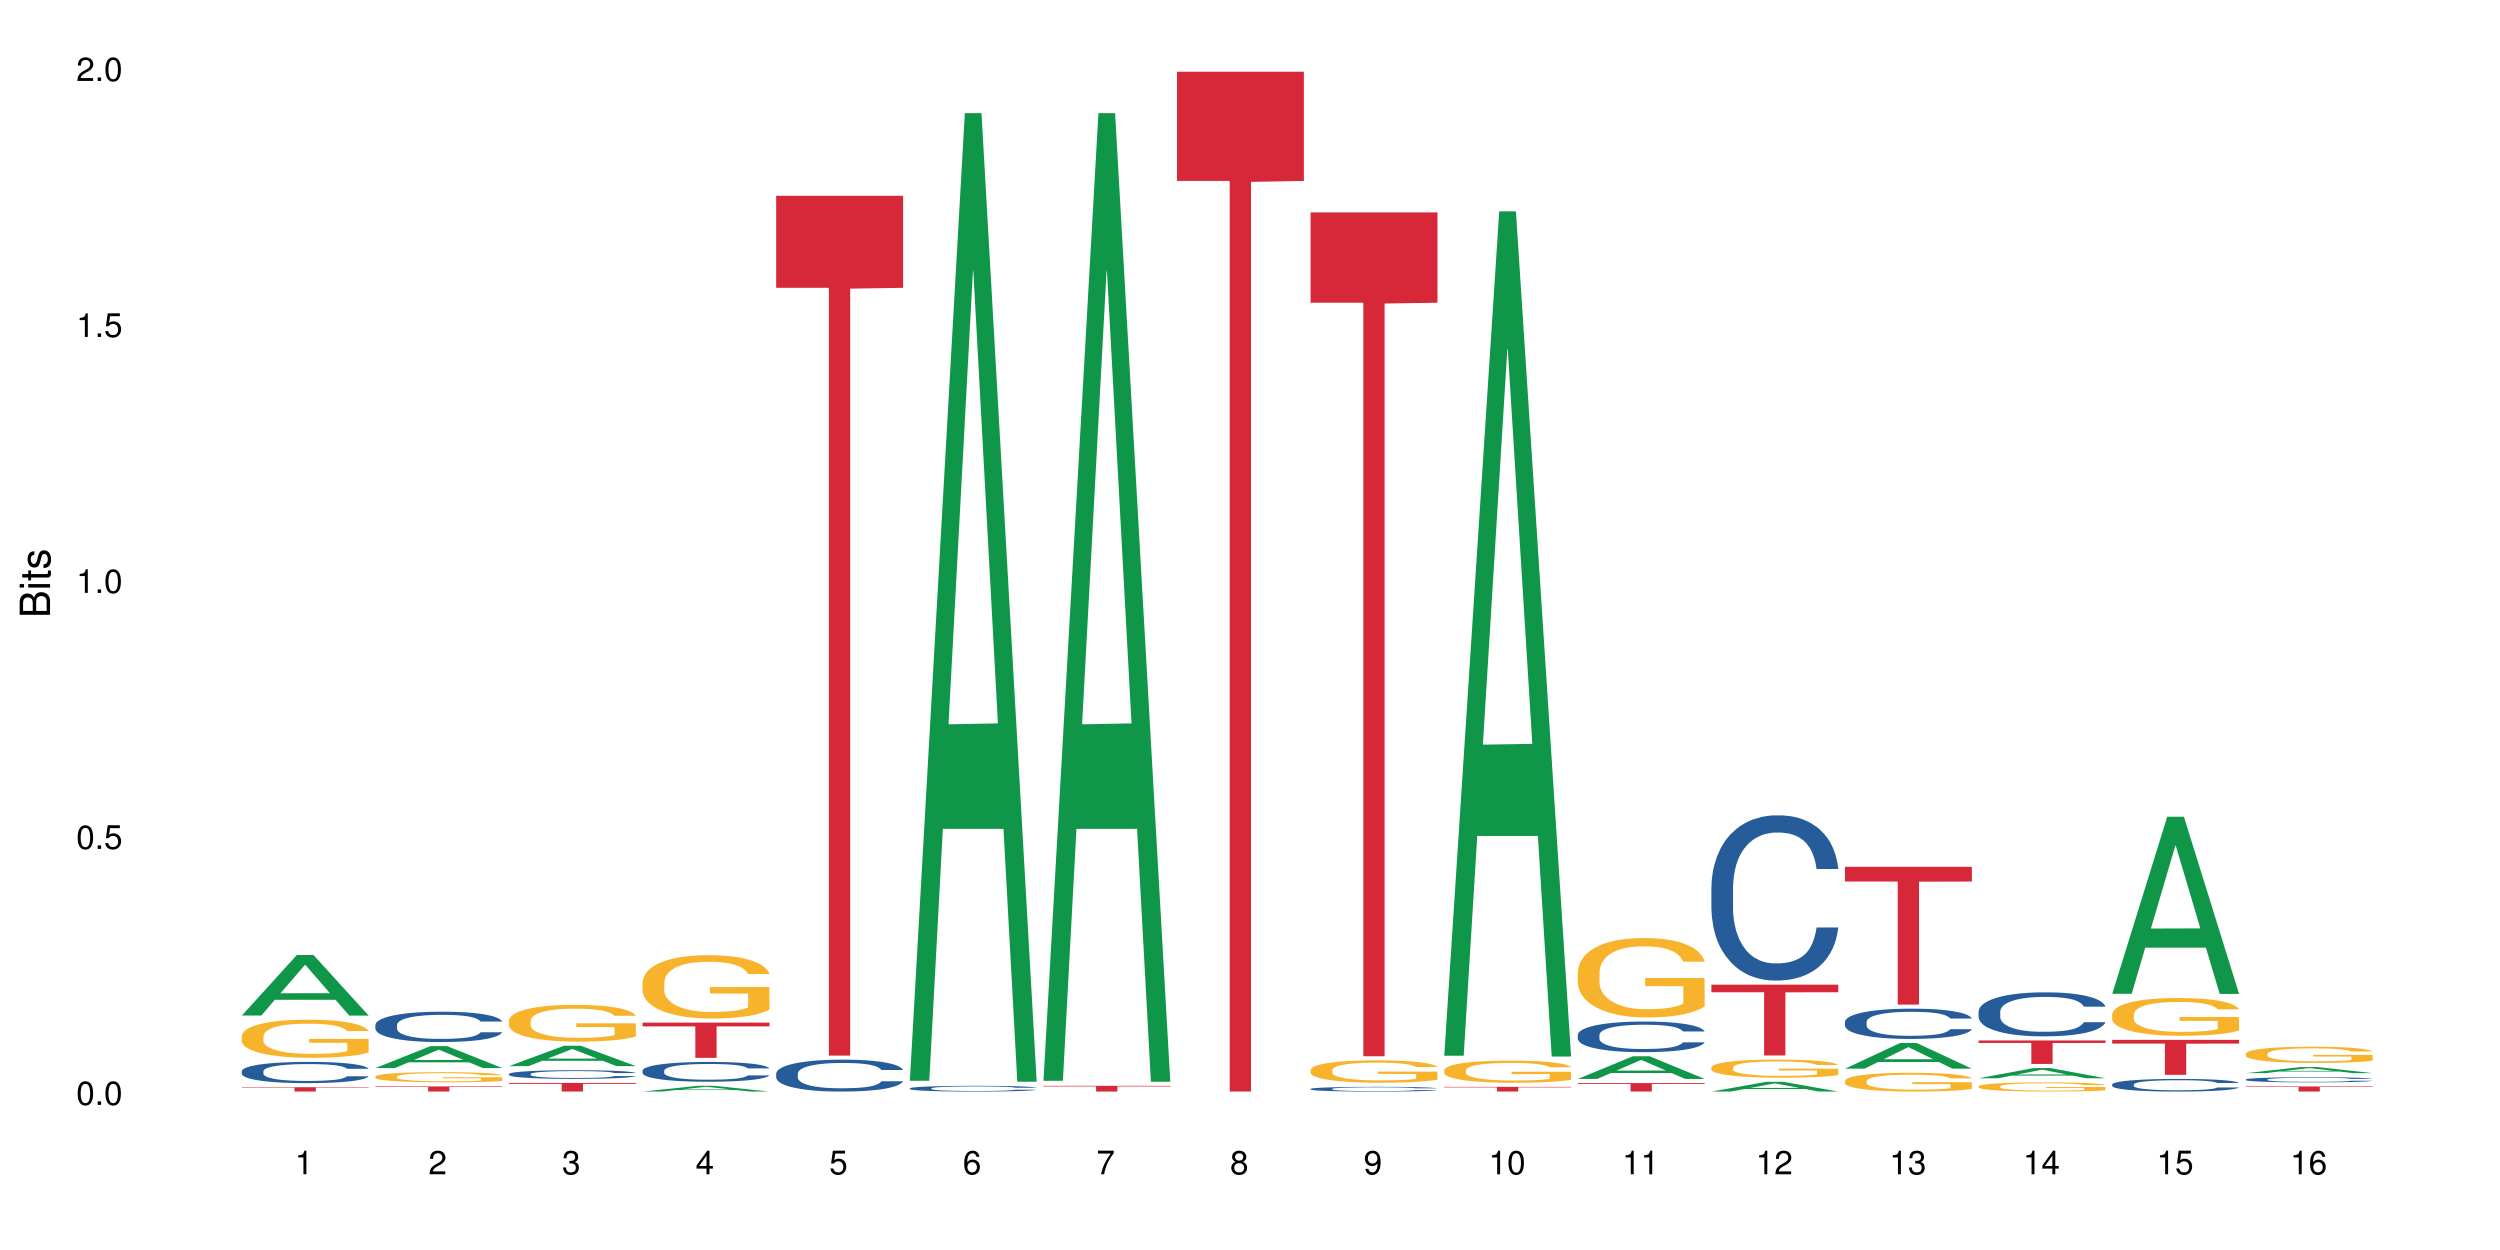 <?xml version="1.0" encoding="UTF-8"?>
<svg xmlns="http://www.w3.org/2000/svg" xmlns:xlink="http://www.w3.org/1999/xlink" width="720pt" height="360pt" viewBox="0 0 720 360" version="1.1">
<defs>
<g>
<symbol overflow="visible" id="glyph0-0">
<path style="stroke:none;" d=""/>
</symbol>
<symbol overflow="visible" id="glyph0-1">
<path style="stroke:none;" d="M 2.641 -6.797 C 2 -6.797 1.422 -6.531 1.078 -6.047 C 0.641 -5.453 0.406 -4.547 0.406 -3.297 C 0.406 -1 1.188 0.219 2.641 0.219 C 4.078 0.219 4.859 -1 4.859 -3.234 C 4.859 -4.562 4.656 -5.438 4.203 -6.047 C 3.844 -6.531 3.281 -6.797 2.641 -6.797 Z M 2.641 -6.047 C 3.547 -6.047 4 -5.125 4 -3.312 C 4 -1.375 3.562 -0.484 2.625 -0.484 C 1.734 -0.484 1.281 -1.422 1.281 -3.281 C 1.281 -5.141 1.734 -6.047 2.641 -6.047 Z M 2.641 -6.047 "/>
</symbol>
<symbol overflow="visible" id="glyph0-2">
<path style="stroke:none;" d="M 1.828 -1 L 0.828 -1 L 0.828 0 L 1.828 0 Z M 1.828 -1 "/>
</symbol>
<symbol overflow="visible" id="glyph0-3">
<path style="stroke:none;" d="M 4.562 -6.797 L 1.062 -6.797 L 0.547 -3.094 L 1.328 -3.094 C 1.719 -3.562 2.047 -3.734 2.578 -3.734 C 3.484 -3.734 4.062 -3.109 4.062 -2.094 C 4.062 -1.125 3.484 -0.531 2.578 -0.531 C 1.828 -0.531 1.375 -0.906 1.188 -1.672 L 0.328 -1.672 C 0.453 -1.109 0.547 -0.844 0.75 -0.594 C 1.125 -0.078 1.828 0.219 2.594 0.219 C 3.969 0.219 4.922 -0.781 4.922 -2.219 C 4.922 -3.562 4.031 -4.484 2.719 -4.484 C 2.25 -4.484 1.859 -4.359 1.469 -4.062 L 1.734 -5.969 L 4.562 -5.969 Z M 4.562 -6.797 "/>
</symbol>
<symbol overflow="visible" id="glyph0-4">
<path style="stroke:none;" d="M 2.484 -4.844 L 2.484 0 L 3.328 0 L 3.328 -6.797 L 2.766 -6.797 C 2.469 -5.75 2.281 -5.609 0.984 -5.453 L 0.984 -4.844 Z M 2.484 -4.844 "/>
</symbol>
<symbol overflow="visible" id="glyph0-5">
<path style="stroke:none;" d="M 4.859 -0.828 L 1.281 -0.828 C 1.359 -1.391 1.672 -1.75 2.5 -2.234 L 3.469 -2.75 C 4.406 -3.266 4.906 -3.969 4.906 -4.812 C 4.906 -5.375 4.672 -5.906 4.266 -6.266 C 3.859 -6.625 3.375 -6.797 2.719 -6.797 C 1.859 -6.797 1.219 -6.5 0.844 -5.922 C 0.609 -5.562 0.5 -5.125 0.484 -4.438 L 1.328 -4.438 C 1.359 -4.906 1.406 -5.188 1.531 -5.406 C 1.75 -5.812 2.188 -6.062 2.703 -6.062 C 3.469 -6.062 4.031 -5.516 4.031 -4.781 C 4.031 -4.25 3.719 -3.797 3.125 -3.438 L 2.234 -2.938 C 0.812 -2.141 0.406 -1.5 0.328 0 L 4.859 0 Z M 4.859 -0.828 "/>
</symbol>
<symbol overflow="visible" id="glyph0-6">
<path style="stroke:none;" d="M 2.125 -3.125 L 2.578 -3.125 C 3.516 -3.125 3.984 -2.703 3.984 -1.891 C 3.984 -1.031 3.469 -0.531 2.578 -0.531 C 1.656 -0.531 1.203 -0.984 1.156 -1.969 L 0.312 -1.969 C 0.344 -1.422 0.438 -1.078 0.609 -0.766 C 0.953 -0.109 1.625 0.219 2.547 0.219 C 3.953 0.219 4.859 -0.609 4.859 -1.906 C 4.859 -2.766 4.516 -3.25 3.703 -3.516 C 4.344 -3.766 4.656 -4.25 4.656 -4.938 C 4.656 -6.109 3.875 -6.797 2.578 -6.797 C 1.203 -6.797 0.484 -6.047 0.453 -4.609 L 1.297 -4.609 C 1.312 -5.016 1.344 -5.25 1.453 -5.453 C 1.641 -5.828 2.062 -6.062 2.594 -6.062 C 3.344 -6.062 3.797 -5.625 3.797 -4.906 C 3.797 -4.422 3.609 -4.141 3.25 -3.984 C 3.016 -3.891 2.719 -3.844 2.125 -3.844 Z M 2.125 -3.125 "/>
</symbol>
<symbol overflow="visible" id="glyph0-7">
<path style="stroke:none;" d="M 3.141 -1.625 L 3.141 0 L 3.984 0 L 3.984 -1.625 L 4.984 -1.625 L 4.984 -2.391 L 3.984 -2.391 L 3.984 -6.797 L 3.359 -6.797 L 0.266 -2.516 L 0.266 -1.625 Z M 3.141 -2.391 L 1 -2.391 L 3.141 -5.359 Z M 3.141 -2.391 "/>
</symbol>
<symbol overflow="visible" id="glyph0-8">
<path style="stroke:none;" d="M 4.781 -5.031 C 4.609 -6.141 3.891 -6.797 2.844 -6.797 C 2.094 -6.797 1.422 -6.438 1.031 -5.828 C 0.609 -5.172 0.406 -4.344 0.406 -3.094 C 0.406 -1.953 0.578 -1.234 0.984 -0.625 C 1.359 -0.078 1.953 0.219 2.703 0.219 C 3.984 0.219 4.922 -0.734 4.922 -2.078 C 4.922 -3.344 4.062 -4.234 2.844 -4.234 C 2.172 -4.234 1.641 -3.969 1.281 -3.469 C 1.281 -5.125 1.828 -6.047 2.797 -6.047 C 3.391 -6.047 3.797 -5.672 3.938 -5.031 Z M 2.734 -3.484 C 3.547 -3.484 4.062 -2.922 4.062 -2 C 4.062 -1.156 3.484 -0.531 2.703 -0.531 C 1.922 -0.531 1.328 -1.188 1.328 -2.047 C 1.328 -2.891 1.906 -3.484 2.734 -3.484 Z M 2.734 -3.484 "/>
</symbol>
<symbol overflow="visible" id="glyph0-9">
<path style="stroke:none;" d="M 4.984 -6.797 L 0.438 -6.797 L 0.438 -5.969 L 4.109 -5.969 C 2.5 -3.656 1.828 -2.234 1.328 0 L 2.219 0 C 2.594 -2.172 3.453 -4.047 4.984 -6.094 Z M 4.984 -6.797 "/>
</symbol>
<symbol overflow="visible" id="glyph0-10">
<path style="stroke:none;" d="M 3.75 -3.578 C 4.453 -4 4.688 -4.344 4.688 -4.984 C 4.688 -6.047 3.844 -6.797 2.641 -6.797 C 1.438 -6.797 0.594 -6.047 0.594 -4.984 C 0.594 -4.359 0.828 -4.016 1.516 -3.578 C 0.734 -3.203 0.359 -2.641 0.359 -1.891 C 0.359 -0.641 1.297 0.219 2.641 0.219 C 3.984 0.219 4.922 -0.641 4.922 -1.875 C 4.922 -2.641 4.531 -3.203 3.75 -3.578 Z M 2.641 -6.047 C 3.359 -6.047 3.812 -5.625 3.812 -4.969 C 3.812 -4.344 3.344 -3.922 2.641 -3.922 C 1.922 -3.922 1.453 -4.344 1.453 -4.984 C 1.453 -5.625 1.922 -6.047 2.641 -6.047 Z M 2.641 -3.203 C 3.484 -3.203 4.062 -2.672 4.062 -1.875 C 4.062 -1.062 3.484 -0.531 2.625 -0.531 C 1.797 -0.531 1.219 -1.078 1.219 -1.875 C 1.219 -2.672 1.797 -3.203 2.641 -3.203 Z M 2.641 -3.203 "/>
</symbol>
<symbol overflow="visible" id="glyph0-11">
<path style="stroke:none;" d="M 0.516 -1.547 C 0.672 -0.438 1.406 0.219 2.438 0.219 C 3.188 0.219 3.859 -0.141 4.266 -0.75 C 4.688 -1.406 4.891 -2.25 4.891 -3.484 C 4.891 -4.625 4.703 -5.359 4.312 -5.953 C 3.938 -6.5 3.344 -6.797 2.594 -6.797 C 1.297 -6.797 0.359 -5.844 0.359 -4.516 C 0.359 -3.25 1.234 -2.344 2.453 -2.344 C 3.094 -2.344 3.562 -2.578 4.016 -3.109 C 4 -1.453 3.469 -0.531 2.5 -0.531 C 1.906 -0.531 1.484 -0.906 1.359 -1.547 Z M 2.578 -6.062 C 3.375 -6.062 3.969 -5.406 3.969 -4.531 C 3.969 -3.688 3.375 -3.094 2.547 -3.094 C 1.734 -3.094 1.234 -3.672 1.234 -4.578 C 1.234 -5.438 1.797 -6.062 2.578 -6.062 Z M 2.578 -6.062 "/>
</symbol>
<symbol overflow="visible" id="glyph1-0">
<path style="stroke:none;" d=""/>
</symbol>
<symbol overflow="visible" id="glyph1-1">
<path style="stroke:none;" d="M 0 -0.953 L 0 -4.891 C 0 -5.719 -0.234 -6.344 -0.734 -6.797 C -1.188 -7.234 -1.812 -7.469 -2.5 -7.469 C -3.547 -7.469 -4.188 -7 -4.625 -5.875 C -4.984 -6.672 -5.641 -7.094 -6.531 -7.094 C -7.156 -7.094 -7.734 -6.859 -8.141 -6.391 C -8.562 -5.938 -8.75 -5.344 -8.75 -4.5 L -8.75 -0.953 Z M -4.984 -2.062 L -7.766 -2.062 L -7.766 -4.219 C -7.766 -4.844 -7.688 -5.203 -7.453 -5.5 C -7.219 -5.812 -6.859 -5.969 -6.375 -5.969 C -5.906 -5.969 -5.531 -5.812 -5.297 -5.5 C -5.062 -5.203 -4.984 -4.844 -4.984 -4.219 Z M -0.984 -2.062 L -4 -2.062 L -4 -4.781 C -4 -5.328 -3.859 -5.688 -3.578 -5.953 C -3.297 -6.219 -2.922 -6.359 -2.484 -6.359 C -2.062 -6.359 -1.688 -6.219 -1.406 -5.953 C -1.109 -5.688 -0.984 -5.328 -0.984 -4.781 Z M -0.984 -2.062 "/>
</symbol>
<symbol overflow="visible" id="glyph1-2">
<path style="stroke:none;" d="M -6.281 -1.797 L -6.281 -0.797 L 0 -0.797 L 0 -1.797 Z M -8.75 -1.797 L -8.75 -0.797 L -7.484 -0.797 L -7.484 -1.797 Z M -8.75 -1.797 "/>
</symbol>
<symbol overflow="visible" id="glyph1-3">
<path style="stroke:none;" d="M -6.281 -3.047 L -6.281 -2.016 L -8.016 -2.016 L -8.016 -1.016 L -6.281 -1.016 L -6.281 -0.172 L -5.469 -0.172 L -5.469 -1.016 L -0.719 -1.016 C -0.078 -1.016 0.281 -1.453 0.281 -2.234 C 0.281 -2.469 0.25 -2.719 0.188 -3.047 L -0.641 -3.047 C -0.609 -2.922 -0.594 -2.766 -0.594 -2.562 C -0.594 -2.141 -0.719 -2.016 -1.156 -2.016 L -5.469 -2.016 L -5.469 -3.047 Z M -6.281 -3.047 "/>
</symbol>
<symbol overflow="visible" id="glyph1-4">
<path style="stroke:none;" d="M -4.531 -5.25 C -5.766 -5.25 -6.469 -4.422 -6.469 -2.969 C -6.469 -1.516 -5.719 -0.562 -4.547 -0.562 C -3.562 -0.562 -3.094 -1.062 -2.734 -2.562 L -2.516 -3.484 C -2.344 -4.188 -2.094 -4.469 -1.625 -4.469 C -1.047 -4.469 -0.641 -3.875 -0.641 -3 C -0.641 -2.453 -0.797 -2 -1.062 -1.75 C -1.25 -1.594 -1.422 -1.531 -1.875 -1.469 L -1.875 -0.406 C -0.422 -0.453 0.281 -1.266 0.281 -2.922 C 0.281 -4.5 -0.5 -5.516 -1.719 -5.516 C -2.656 -5.516 -3.172 -4.984 -3.469 -3.734 L -3.703 -2.766 C -3.891 -1.953 -4.156 -1.609 -4.594 -1.609 C -5.172 -1.609 -5.547 -2.125 -5.547 -2.938 C -5.547 -3.75 -5.203 -4.172 -4.531 -4.203 Z M -4.531 -5.25 "/>
</symbol>
</g>
</defs>
<g id="surface61589">
<rect x="0" y="0" width="720" height="360" style="fill:rgb(100%,100%,100%);fill-opacity:1;stroke:none;"/>
<path style=" stroke:none;fill-rule:nonzero;fill:rgb(6.275%,58.824%,28.235%);fill-opacity:1;" d="M 69.629 292.48 L 69.668 292.465 L 85.484 275.043 L 90.289 275.043 L 106.184 292.496 L 100.598 292.496 L 96.613 287.941 L 79.156 287.941 L 75.254 292.48 L 69.629 292.48 L 80.836 286.055 L 95.012 286.039 L 87.945 277.895 L 87.867 277.879 L 87.789 277.926 L 80.797 286.039 L 80.836 286.055 Z M 69.629 292.48 "/>
<path style=" stroke:none;fill-rule:nonzero;fill:rgb(14.51%,36.078%,60%);fill-opacity:1;" d="M 69.629 308.488 L 69.676 308.48 L 69.676 308.348 L 69.809 308.137 L 70.121 307.867 L 70.434 307.684 L 71.234 307.352 L 72.348 307.035 L 73.508 306.789 L 74.355 306.645 L 75.113 306.531 L 76.852 306.324 L 77.965 306.219 L 79.168 306.125 L 80.641 306.031 L 81.711 305.973 L 84.117 305.883 L 85.898 305.844 L 87.281 305.828 L 90.27 305.828 L 92.051 305.852 L 93.344 305.879 L 94.77 305.922 L 95.973 305.973 L 98.07 306.098 L 99.941 306.254 L 100.789 306.344 L 102.125 306.516 L 103.152 306.684 L 103.863 306.828 L 104.668 307.035 L 105.379 307.285 L 105.914 307.57 L 106.184 307.812 L 99.941 307.812 L 99.629 307.59 L 99.273 307.414 L 98.605 307.188 L 97.938 307.023 L 97 306.863 L 96.152 306.754 L 94.992 306.648 L 93.969 306.582 L 92.898 306.531 L 91.875 306.5 L 89.91 306.465 L 87.637 306.465 L 86.793 306.477 L 85.055 306.52 L 84.117 306.559 L 82.781 306.637 L 81.844 306.711 L 80.73 306.824 L 79.973 306.918 L 79.035 307.062 L 78.367 307.191 L 77.609 307.375 L 77.164 307.516 L 76.762 307.672 L 76.406 307.855 L 76.137 308.051 L 75.961 308.258 L 75.871 308.461 L 75.871 309.324 L 75.961 309.527 L 76.184 309.762 L 76.762 310.102 L 77.609 310.398 L 78.59 310.633 L 79.527 310.801 L 80.059 310.879 L 80.773 310.969 L 81.887 311.078 L 83.492 311.191 L 84.43 311.234 L 85.855 311.281 L 87.328 311.305 L 89.289 311.305 L 91.027 311.281 L 92.184 311.254 L 93.391 311.207 L 95.039 311.113 L 96.062 311.023 L 96.953 310.918 L 97.625 310.812 L 98.07 310.723 L 98.738 310.551 L 99.273 310.359 L 99.676 310.164 L 99.941 309.973 L 106.184 309.973 L 105.914 310.195 L 105.516 310.414 L 105.113 310.578 L 104.488 310.773 L 103.773 310.945 L 102.75 311.141 L 101.902 311.27 L 100.789 311.41 L 99.762 311.516 L 98.648 311.609 L 97 311.723 L 95.93 311.777 L 94.77 311.828 L 93.391 311.875 L 91.648 311.914 L 89.777 311.934 L 88.039 311.941 L 86.168 311.93 L 84.785 311.906 L 82.957 311.855 L 80.684 311.754 L 79.035 311.648 L 77.742 311.543 L 76.629 311.434 L 75.379 311.281 L 73.773 311.035 L 72.793 310.844 L 72.125 310.688 L 71.367 310.473 L 70.832 310.273 L 70.207 309.961 L 69.762 309.566 L 69.629 309.258 Z M 69.629 308.488 "/>
<path style=" stroke:none;fill-rule:nonzero;fill:rgb(96.863%,70.196%,16.863%);fill-opacity:1;" d="M 69.629 298.375 L 69.676 298.367 L 69.676 298.164 L 69.852 297.715 L 70.297 297.094 L 70.879 296.582 L 71.5 296.18 L 71.902 295.973 L 72.57 295.672 L 73.152 295.449 L 74.621 295 L 76.496 294.578 L 77.52 294.398 L 78.68 294.227 L 80.328 294.035 L 81.086 293.965 L 83.402 293.805 L 86.035 293.707 L 88.93 293.676 L 90.27 293.688 L 92.098 293.727 L 94.594 293.836 L 96.02 293.938 L 97.133 294.035 L 98.293 294.168 L 99.719 294.367 L 101.055 294.609 L 102.125 294.848 L 103.195 295.148 L 104.086 295.469 L 104.844 295.82 L 105.516 296.242 L 105.914 296.594 L 106.184 296.941 L 99.984 296.941 L 99.629 296.594 L 99.227 296.32 L 98.559 295.992 L 97.891 295.75 L 97.223 295.559 L 95.973 295.301 L 94.906 295.141 L 93.566 295 L 92.273 294.91 L 90.805 294.848 L 89.91 294.828 L 87.551 294.828 L 85.41 294.898 L 84.16 294.98 L 83.27 295.059 L 82.023 295.211 L 81.266 295.328 L 80.816 295.41 L 79.48 295.719 L 78.59 296 L 78.098 296.191 L 77.477 296.492 L 77.027 296.762 L 76.539 297.164 L 76.27 297.465 L 75.914 298.145 L 75.871 299.949 L 76.004 300.328 L 76.27 300.742 L 76.629 301.102 L 77.164 301.48 L 77.699 301.773 L 78.633 302.164 L 79.438 302.426 L 80.059 302.594 L 81.266 302.863 L 81.754 302.957 L 82.914 303.137 L 84.117 303.277 L 85.59 303.395 L 86.703 303.457 L 88.484 303.508 L 90.758 303.508 L 93.434 303.445 L 95.129 303.367 L 96.285 303.285 L 97.043 303.215 L 97.98 303.105 L 98.648 303.004 L 99.273 302.895 L 100.031 302.727 L 100.031 300.328 L 89.02 300.32 L 89.02 299.199 L 106.137 299.188 L 106.184 303.105 L 105.246 303.375 L 104.086 303.637 L 102.973 303.836 L 101.812 304.008 L 100.164 304.199 L 98.828 304.316 L 96.777 304.457 L 94.906 304.547 L 92.941 304.609 L 91.203 304.641 L 89.152 304.648 L 87.328 304.629 L 85.363 304.57 L 83.805 304.488 L 82.379 304.387 L 80.953 304.258 L 79.168 304.047 L 78.012 303.879 L 76.805 303.668 L 75.602 303.418 L 74.531 303.145 L 73.82 302.934 L 73.105 302.695 L 72.348 302.395 L 71.637 302.055 L 71.102 301.742 L 70.609 301.391 L 70.254 301.062 L 69.898 300.609 L 69.719 300.25 L 69.629 299.938 Z M 69.629 298.375 "/>
<path style=" stroke:none;fill-rule:nonzero;fill:rgb(83.922%,15.686%,22.353%);fill-opacity:1;" d="M 69.629 313.121 L 106.184 313.121 L 106.184 313.254 L 90.949 313.254 L 90.949 314.371 L 84.82 314.371 L 84.82 313.258 L 84.73 313.254 L 69.629 313.254 Z M 69.629 313.121 "/>
<path style=" stroke:none;fill-rule:nonzero;fill:rgb(6.275%,58.824%,28.235%);fill-opacity:1;" d="M 108.105 307.598 L 108.145 307.59 L 123.961 301.289 L 128.766 301.289 L 144.66 307.602 L 139.074 307.602 L 135.09 305.953 L 117.637 305.953 L 113.73 307.598 L 108.105 307.598 L 119.312 305.273 L 133.492 305.266 L 126.422 302.32 L 126.344 302.312 L 126.266 302.332 L 119.273 305.266 L 119.312 305.273 Z M 108.105 307.598 "/>
<path style=" stroke:none;fill-rule:nonzero;fill:rgb(14.51%,36.078%,60%);fill-opacity:1;" d="M 108.105 295.176 L 108.152 295.168 L 108.152 294.977 L 108.285 294.672 L 108.598 294.289 L 108.91 294.027 L 109.711 293.555 L 110.824 293.102 L 111.984 292.75 L 112.832 292.543 L 113.59 292.383 L 115.328 292.086 L 116.441 291.938 L 117.645 291.801 L 119.117 291.664 L 120.188 291.586 L 122.594 291.457 L 124.375 291.402 L 125.758 291.379 L 128.746 291.379 L 130.527 291.41 L 131.82 291.449 L 133.246 291.512 L 134.453 291.586 L 136.547 291.762 L 138.418 291.984 L 139.266 292.113 L 140.602 292.359 L 141.629 292.598 L 142.34 292.805 L 143.145 293.102 L 143.855 293.461 L 144.391 293.867 L 144.66 294.211 L 138.418 294.211 L 138.105 293.891 L 137.75 293.645 L 137.082 293.316 L 136.414 293.086 L 135.477 292.855 L 134.629 292.703 L 133.469 292.551 L 132.445 292.453 L 131.375 292.383 L 130.352 292.336 L 128.391 292.285 L 126.117 292.285 L 125.27 292.305 L 123.531 292.367 L 122.594 292.422 L 121.258 292.535 L 120.32 292.637 L 119.207 292.797 L 118.449 292.934 L 117.512 293.141 L 116.844 293.324 L 116.086 293.59 L 115.641 293.789 L 115.238 294.012 L 114.883 294.273 L 114.613 294.555 L 114.438 294.848 L 114.348 295.137 L 114.348 296.375 L 114.438 296.66 L 114.66 296.996 L 115.238 297.484 L 116.086 297.906 L 117.066 298.242 L 118.004 298.48 L 118.539 298.594 L 119.25 298.719 L 120.363 298.879 L 121.969 299.039 L 122.906 299.102 L 124.332 299.168 L 125.805 299.199 L 127.766 299.199 L 129.504 299.168 L 130.664 299.125 L 131.867 299.062 L 133.516 298.926 L 134.539 298.801 L 135.434 298.648 L 136.102 298.496 L 136.547 298.367 L 137.215 298.121 L 137.75 297.852 L 138.152 297.57 L 138.418 297.301 L 144.66 297.301 L 144.391 297.617 L 143.992 297.93 L 143.59 298.16 L 142.965 298.441 L 142.254 298.688 L 141.227 298.969 L 140.379 299.152 L 139.266 299.352 L 138.242 299.504 L 137.125 299.637 L 135.477 299.797 L 134.406 299.879 L 133.246 299.949 L 131.867 300.012 L 130.129 300.07 L 128.254 300.102 L 126.516 300.109 L 124.645 300.094 L 123.262 300.062 L 121.434 299.988 L 119.16 299.844 L 117.512 299.695 L 116.219 299.543 L 115.105 299.383 L 113.855 299.168 L 112.254 298.816 L 111.27 298.543 L 110.602 298.32 L 109.844 298.008 L 109.309 297.73 L 108.688 297.285 L 108.238 296.715 L 108.105 296.277 Z M 108.105 295.176 "/>
<path style=" stroke:none;fill-rule:nonzero;fill:rgb(96.863%,70.196%,16.863%);fill-opacity:1;" d="M 108.105 310.035 L 108.152 310.035 L 108.152 309.98 L 108.328 309.859 L 108.773 309.695 L 109.355 309.559 L 109.98 309.449 L 110.379 309.395 L 111.047 309.312 L 111.629 309.254 L 113.098 309.137 L 114.973 309.023 L 115.996 308.973 L 117.156 308.93 L 118.805 308.879 L 119.562 308.859 L 121.879 308.816 L 124.512 308.789 L 127.406 308.781 L 128.746 308.785 L 130.574 308.797 L 133.07 308.824 L 134.496 308.852 L 135.609 308.879 L 136.77 308.914 L 138.195 308.965 L 139.531 309.031 L 140.602 309.094 L 141.672 309.176 L 142.562 309.262 L 143.32 309.355 L 143.992 309.465 L 144.391 309.559 L 144.66 309.652 L 138.465 309.652 L 138.105 309.559 L 137.707 309.488 L 137.035 309.398 L 136.367 309.336 L 135.699 309.285 L 134.453 309.215 L 133.383 309.172 L 132.043 309.137 L 130.75 309.109 L 129.281 309.094 L 128.391 309.09 L 126.027 309.09 L 123.887 309.109 L 122.637 309.129 L 121.746 309.152 L 120.5 309.191 L 119.742 309.223 L 119.297 309.246 L 117.957 309.328 L 117.066 309.402 L 116.574 309.453 L 115.953 309.535 L 115.508 309.605 L 115.016 309.715 L 114.75 309.793 L 114.391 309.977 L 114.348 310.457 L 114.48 310.559 L 114.75 310.668 L 115.105 310.766 L 115.641 310.867 L 116.176 310.945 L 117.109 311.047 L 117.914 311.117 L 118.539 311.164 L 119.742 311.234 L 120.23 311.258 L 121.391 311.309 L 122.594 311.344 L 124.066 311.379 L 125.18 311.395 L 126.961 311.406 L 129.234 311.406 L 131.91 311.391 L 133.605 311.371 L 134.762 311.348 L 135.52 311.328 L 136.457 311.301 L 137.125 311.273 L 137.75 311.242 L 138.508 311.199 L 138.508 310.559 L 127.496 310.555 L 127.496 310.258 L 144.613 310.254 L 144.66 311.301 L 143.723 311.371 L 142.562 311.441 L 141.449 311.496 L 140.289 311.539 L 138.641 311.59 L 137.305 311.625 L 135.254 311.66 L 133.383 311.684 L 131.422 311.699 L 129.68 311.707 L 127.633 311.711 L 125.805 311.707 L 123.844 311.691 L 122.281 311.668 L 120.855 311.641 L 119.43 311.605 L 117.645 311.551 L 116.488 311.504 L 115.285 311.449 L 114.078 311.383 L 113.012 311.309 L 112.297 311.254 L 111.582 311.191 L 110.824 311.109 L 110.113 311.02 L 109.578 310.938 L 109.086 310.844 L 108.73 310.754 L 108.375 310.633 L 108.195 310.535 L 108.105 310.453 Z M 108.105 310.035 "/>
<path style=" stroke:none;fill-rule:nonzero;fill:rgb(83.922%,15.686%,22.353%);fill-opacity:1;" d="M 108.105 312.891 L 144.66 312.891 L 144.66 313.051 L 129.426 313.051 L 129.426 314.371 L 123.297 314.371 L 123.297 313.051 L 108.105 313.051 Z M 108.105 312.891 "/>
<path style=" stroke:none;fill-rule:nonzero;fill:rgb(6.275%,58.824%,28.235%);fill-opacity:1;" d="M 146.582 307.043 L 146.621 307.039 L 162.438 301.168 L 167.242 301.168 L 183.137 307.047 L 177.551 307.047 L 173.57 305.512 L 156.113 305.512 L 152.207 307.043 L 146.582 307.043 L 157.793 304.879 L 171.969 304.871 L 164.898 302.129 L 164.82 302.121 L 164.742 302.141 L 157.754 304.871 L 157.793 304.879 Z M 146.582 307.043 "/>
<path style=" stroke:none;fill-rule:nonzero;fill:rgb(14.51%,36.078%,60%);fill-opacity:1;" d="M 146.582 309.309 L 146.629 309.305 L 146.629 309.25 L 146.762 309.164 L 147.074 309.055 L 147.387 308.98 L 148.188 308.848 L 149.301 308.719 L 150.461 308.617 L 151.309 308.559 L 152.066 308.516 L 153.805 308.43 L 154.918 308.387 L 156.121 308.348 L 157.594 308.309 L 158.664 308.289 L 161.07 308.25 L 162.855 308.234 L 164.234 308.227 L 167.223 308.227 L 169.004 308.238 L 170.297 308.25 L 171.727 308.266 L 172.93 308.289 L 175.023 308.336 L 176.895 308.402 L 177.742 308.438 L 179.078 308.508 L 180.105 308.574 L 180.82 308.633 L 181.621 308.719 L 182.336 308.82 L 182.867 308.938 L 183.137 309.035 L 176.895 309.035 L 176.582 308.941 L 176.227 308.871 L 175.559 308.781 L 174.891 308.715 L 173.953 308.648 L 173.105 308.605 L 171.949 308.562 L 170.922 308.535 L 169.852 308.516 L 168.828 308.5 L 166.867 308.488 L 164.594 308.488 L 163.746 308.492 L 162.008 308.508 L 161.07 308.523 L 159.734 308.559 L 158.797 308.586 L 157.684 308.633 L 156.926 308.672 L 155.988 308.73 L 155.32 308.781 L 154.562 308.855 L 154.117 308.914 L 153.715 308.977 L 153.359 309.051 L 153.09 309.133 L 152.914 309.215 L 152.824 309.297 L 152.824 309.648 L 152.914 309.73 L 153.137 309.824 L 153.715 309.965 L 154.562 310.082 L 155.543 310.18 L 156.48 310.246 L 157.016 310.277 L 157.727 310.316 L 158.844 310.359 L 160.445 310.406 L 161.383 310.426 L 162.809 310.441 L 164.281 310.449 L 166.242 310.449 L 167.98 310.441 L 169.141 310.43 L 170.344 310.414 L 171.992 310.375 L 173.016 310.336 L 173.91 310.293 L 174.578 310.25 L 175.023 310.215 L 175.691 310.145 L 176.227 310.066 L 176.629 309.988 L 176.895 309.91 L 183.137 309.91 L 182.867 310 L 182.469 310.09 L 182.066 310.156 L 181.441 310.234 L 180.73 310.305 L 179.703 310.387 L 178.855 310.438 L 177.742 310.496 L 176.719 310.539 L 175.602 310.574 L 173.953 310.621 L 172.883 310.645 L 171.727 310.664 L 170.344 310.684 L 168.605 310.699 L 166.73 310.707 L 164.992 310.711 L 163.121 310.707 L 161.738 310.695 L 159.91 310.676 L 157.637 310.637 L 155.988 310.59 L 154.695 310.547 L 153.582 310.504 L 152.332 310.441 L 150.73 310.344 L 149.75 310.266 L 149.078 310.203 L 148.32 310.113 L 147.785 310.035 L 147.164 309.906 L 146.719 309.746 L 146.582 309.621 Z M 146.582 309.309 "/>
<path style=" stroke:none;fill-rule:nonzero;fill:rgb(96.863%,70.196%,16.863%);fill-opacity:1;" d="M 146.582 293.934 L 146.629 293.926 L 146.629 293.73 L 146.805 293.297 L 147.25 292.699 L 147.832 292.203 L 148.457 291.816 L 148.855 291.613 L 149.523 291.324 L 150.105 291.113 L 151.574 290.676 L 153.449 290.27 L 154.473 290.098 L 155.633 289.934 L 157.281 289.75 L 158.039 289.68 L 160.359 289.527 L 162.988 289.43 L 165.887 289.398 L 167.223 289.41 L 169.051 289.449 L 171.547 289.555 L 172.973 289.652 L 174.086 289.75 L 175.246 289.875 L 176.672 290.066 L 178.012 290.301 L 179.078 290.531 L 180.148 290.82 L 181.043 291.133 L 181.801 291.469 L 182.469 291.875 L 182.867 292.215 L 183.137 292.551 L 176.941 292.551 L 176.582 292.215 L 176.184 291.953 L 175.516 291.633 L 174.844 291.402 L 174.176 291.219 L 172.93 290.965 L 171.859 290.812 L 170.52 290.676 L 169.227 290.59 L 167.758 290.531 L 166.867 290.512 L 164.504 290.512 L 162.363 290.578 L 161.117 290.656 L 160.223 290.734 L 158.977 290.879 L 158.219 290.996 L 157.773 291.074 L 156.434 291.371 L 155.543 291.645 L 155.055 291.828 L 154.43 292.117 L 153.984 292.379 L 153.492 292.766 L 153.227 293.055 L 152.867 293.711 L 152.824 295.453 L 152.957 295.82 L 153.227 296.219 L 153.582 296.566 L 154.117 296.934 L 154.652 297.215 L 155.586 297.59 L 156.391 297.84 L 157.016 298.008 L 158.219 298.266 L 158.707 298.355 L 159.867 298.527 L 161.07 298.664 L 162.543 298.781 L 163.656 298.836 L 165.438 298.887 L 167.711 298.887 L 170.387 298.828 L 172.082 298.75 L 173.242 298.672 L 174 298.605 L 174.934 298.5 L 175.602 298.402 L 176.227 298.297 L 176.984 298.133 L 176.984 295.82 L 165.973 295.812 L 165.973 294.727 L 183.094 294.719 L 183.137 298.5 L 182.199 298.762 L 181.043 299.012 L 179.926 299.203 L 178.77 299.371 L 177.117 299.555 L 175.781 299.668 L 173.73 299.805 L 171.859 299.891 L 169.898 299.949 L 168.16 299.977 L 166.109 299.988 L 164.281 299.969 L 162.32 299.91 L 160.758 299.832 L 159.332 299.738 L 157.906 299.609 L 156.121 299.406 L 154.965 299.242 L 153.762 299.039 L 152.555 298.797 L 151.488 298.539 L 150.773 298.336 L 150.059 298.102 L 149.301 297.812 L 148.59 297.484 L 148.055 297.184 L 147.562 296.844 L 147.207 296.527 L 146.852 296.09 L 146.672 295.742 L 146.582 295.445 Z M 146.582 293.934 "/>
<path style=" stroke:none;fill-rule:nonzero;fill:rgb(83.922%,15.686%,22.353%);fill-opacity:1;" d="M 146.582 311.891 L 183.137 311.891 L 183.137 312.156 L 167.902 312.156 L 167.902 314.371 L 161.773 314.371 L 161.773 312.16 L 161.684 312.156 L 146.582 312.156 Z M 146.582 311.891 "/>
<path style=" stroke:none;fill-rule:nonzero;fill:rgb(6.275%,58.824%,28.235%);fill-opacity:1;" d="M 185.059 314.367 L 185.098 314.367 L 200.914 312.719 L 205.719 312.719 L 221.613 314.371 L 216.027 314.371 L 212.047 313.938 L 194.59 313.938 L 190.684 314.367 L 185.059 314.367 L 196.27 313.762 L 210.445 313.758 L 203.375 312.988 L 203.297 312.988 L 203.219 312.992 L 196.23 313.758 L 196.27 313.762 Z M 185.059 314.367 "/>
<path style=" stroke:none;fill-rule:nonzero;fill:rgb(14.51%,36.078%,60%);fill-opacity:1;" d="M 185.059 308.32 L 185.105 308.316 L 185.105 308.191 L 185.238 307.992 L 185.551 307.742 L 185.863 307.57 L 186.664 307.262 L 187.781 306.965 L 188.938 306.738 L 189.785 306.602 L 190.543 306.496 L 192.281 306.305 L 193.395 306.207 L 194.602 306.117 L 196.07 306.027 L 197.141 305.977 L 199.547 305.895 L 201.332 305.855 L 202.711 305.84 L 205.699 305.84 L 207.484 305.863 L 208.773 305.887 L 210.203 305.93 L 211.406 305.977 L 213.5 306.09 L 215.371 306.238 L 216.219 306.32 L 217.559 306.48 L 218.582 306.637 L 219.297 306.773 L 220.098 306.965 L 220.812 307.199 L 221.348 307.465 L 221.613 307.691 L 215.371 307.691 L 215.062 307.48 L 214.703 307.32 L 214.035 307.105 L 213.367 306.957 L 212.43 306.805 L 211.582 306.707 L 210.426 306.605 L 209.398 306.543 L 208.328 306.496 L 207.305 306.465 L 205.344 306.434 L 203.07 306.434 L 202.223 306.445 L 200.484 306.488 L 199.547 306.523 L 198.211 306.598 L 197.273 306.664 L 196.16 306.77 L 195.402 306.855 L 194.465 306.992 L 193.797 307.113 L 193.039 307.285 L 192.594 307.414 L 192.191 307.559 L 191.836 307.73 L 191.57 307.914 L 191.391 308.105 L 191.301 308.293 L 191.301 309.102 L 191.391 309.289 L 191.613 309.508 L 192.191 309.824 L 193.039 310.102 L 194.02 310.32 L 194.957 310.477 L 195.492 310.551 L 196.203 310.633 L 197.32 310.738 L 198.922 310.84 L 199.859 310.883 L 201.285 310.926 L 202.758 310.945 L 204.719 310.945 L 206.457 310.926 L 207.617 310.898 L 208.82 310.855 L 210.469 310.77 L 211.496 310.684 L 212.387 310.586 L 213.055 310.488 L 213.5 310.402 L 214.168 310.242 L 214.703 310.066 L 215.105 309.883 L 215.371 309.707 L 221.613 309.707 L 221.348 309.914 L 220.945 310.117 L 220.543 310.27 L 219.918 310.449 L 219.207 310.613 L 218.18 310.793 L 217.336 310.914 L 216.219 311.043 L 215.195 311.145 L 214.078 311.23 L 212.43 311.336 L 211.359 311.387 L 210.203 311.434 L 208.82 311.477 L 207.082 311.512 L 205.211 311.535 L 203.469 311.539 L 201.598 311.527 L 200.215 311.508 L 198.391 311.461 L 196.117 311.367 L 194.465 311.27 L 193.172 311.168 L 192.059 311.066 L 190.812 310.926 L 189.207 310.695 L 188.227 310.52 L 187.555 310.371 L 186.797 310.168 L 186.266 309.988 L 185.641 309.695 L 185.195 309.324 L 185.059 309.039 Z M 185.059 308.32 "/>
<path style=" stroke:none;fill-rule:nonzero;fill:rgb(96.863%,70.196%,16.863%);fill-opacity:1;" d="M 185.059 282.906 L 185.105 282.891 L 185.105 282.559 L 185.281 281.809 L 185.73 280.777 L 186.309 279.926 L 186.934 279.262 L 187.332 278.91 L 188.004 278.41 L 188.582 278.043 L 190.055 277.293 L 191.926 276.594 L 192.949 276.297 L 194.109 276.012 L 195.758 275.695 L 196.516 275.578 L 198.836 275.312 L 201.465 275.145 L 204.363 275.098 L 205.699 275.113 L 207.527 275.18 L 210.023 275.363 L 211.449 275.531 L 212.562 275.695 L 213.723 275.914 L 215.148 276.246 L 216.488 276.645 L 217.559 277.047 L 218.625 277.543 L 219.52 278.078 L 220.277 278.66 L 220.945 279.359 L 221.348 279.941 L 221.613 280.527 L 215.418 280.527 L 215.062 279.941 L 214.66 279.492 L 213.992 278.945 L 213.32 278.543 L 212.652 278.227 L 211.406 277.793 L 210.336 277.527 L 209 277.293 L 207.707 277.145 L 206.234 277.047 L 205.344 277.012 L 202.98 277.012 L 200.84 277.129 L 199.594 277.262 L 198.699 277.395 L 197.453 277.645 L 196.695 277.844 L 196.25 277.977 L 194.91 278.492 L 194.02 278.961 L 193.531 279.277 L 192.906 279.777 L 192.461 280.227 L 191.969 280.895 L 191.703 281.391 L 191.344 282.523 L 191.301 285.523 L 191.434 286.156 L 191.703 286.84 L 192.059 287.438 L 192.594 288.07 L 193.129 288.555 L 194.066 289.203 L 194.867 289.637 L 195.492 289.922 L 196.695 290.371 L 197.184 290.52 L 198.344 290.82 L 199.547 291.055 L 201.02 291.254 L 202.133 291.352 L 203.918 291.438 L 206.191 291.438 L 208.863 291.336 L 210.559 291.203 L 211.719 291.07 L 212.477 290.953 L 213.41 290.77 L 214.078 290.602 L 214.703 290.418 L 215.461 290.137 L 215.461 286.156 L 204.453 286.141 L 204.453 284.273 L 221.57 284.258 L 221.613 290.77 L 220.676 291.219 L 219.52 291.652 L 218.402 291.984 L 217.246 292.27 L 215.594 292.586 L 214.258 292.785 L 212.207 293.02 L 210.336 293.168 L 208.375 293.27 L 206.637 293.316 L 204.586 293.336 L 202.758 293.301 L 200.797 293.203 L 199.234 293.066 L 197.809 292.902 L 196.383 292.684 L 194.602 292.336 L 193.441 292.051 L 192.238 291.703 L 191.035 291.285 L 189.965 290.836 L 189.25 290.488 L 188.539 290.086 L 187.781 289.586 L 187.066 289.02 L 186.531 288.504 L 186.039 287.922 L 185.684 287.371 L 185.328 286.621 L 185.148 286.023 L 185.059 285.508 Z M 185.059 282.906 "/>
<path style=" stroke:none;fill-rule:nonzero;fill:rgb(83.922%,15.686%,22.353%);fill-opacity:1;" d="M 185.059 294.516 L 221.613 294.516 L 221.613 295.602 L 206.379 295.609 L 206.379 304.66 L 200.25 304.66 L 200.25 295.621 L 200.16 295.602 L 185.059 295.602 Z M 185.059 294.516 "/>
<path style=" stroke:none;fill-rule:nonzero;fill:rgb(14.51%,36.078%,60%);fill-opacity:1;" d="M 223.539 309.18 L 223.582 309.172 L 223.582 308.973 L 223.715 308.652 L 224.027 308.25 L 224.34 307.973 L 225.141 307.477 L 226.258 306.996 L 227.414 306.629 L 228.262 306.41 L 229.02 306.242 L 230.758 305.93 L 231.875 305.773 L 233.078 305.629 L 234.547 305.484 L 235.617 305.402 L 238.023 305.27 L 239.809 305.207 L 241.191 305.184 L 244.176 305.184 L 245.961 305.219 L 247.254 305.258 L 248.68 305.328 L 249.883 305.402 L 251.977 305.586 L 253.848 305.82 L 254.695 305.957 L 256.035 306.215 L 257.059 306.469 L 257.773 306.688 L 258.574 306.996 L 259.289 307.375 L 259.824 307.805 L 260.09 308.164 L 253.848 308.164 L 253.539 307.828 L 253.18 307.57 L 252.512 307.223 L 251.844 306.98 L 250.906 306.738 L 250.059 306.578 L 248.902 306.418 L 247.875 306.316 L 246.805 306.242 L 245.781 306.191 L 243.82 306.141 L 241.547 306.141 L 240.699 306.156 L 238.961 306.227 L 238.023 306.285 L 236.688 306.402 L 235.75 306.512 L 234.637 306.68 L 233.879 306.82 L 232.941 307.039 L 232.273 307.234 L 231.516 307.512 L 231.07 307.719 L 230.668 307.953 L 230.312 308.23 L 230.047 308.527 L 229.867 308.836 L 229.777 309.141 L 229.777 310.441 L 229.867 310.742 L 230.09 311.094 L 230.668 311.609 L 231.516 312.055 L 232.496 312.406 L 233.434 312.656 L 233.969 312.773 L 234.68 312.91 L 235.797 313.078 L 237.402 313.246 L 238.336 313.312 L 239.762 313.379 L 241.234 313.414 L 243.195 313.414 L 244.934 313.379 L 246.094 313.336 L 247.297 313.27 L 248.945 313.129 L 249.973 312.992 L 250.863 312.832 L 251.531 312.676 L 251.977 312.539 L 252.645 312.281 L 253.18 311.992 L 253.582 311.699 L 253.848 311.414 L 260.09 311.414 L 259.824 311.75 L 259.422 312.078 L 259.02 312.32 L 258.395 312.617 L 257.684 312.875 L 256.656 313.168 L 255.812 313.363 L 254.695 313.574 L 253.672 313.734 L 252.559 313.875 L 250.906 314.043 L 249.836 314.129 L 248.68 314.203 L 247.297 314.27 L 245.559 314.328 L 243.688 314.363 L 241.949 314.371 L 240.074 314.355 L 238.695 314.32 L 236.867 314.246 L 234.594 314.094 L 232.941 313.934 L 231.648 313.773 L 230.535 313.605 L 229.289 313.379 L 227.684 313.012 L 226.703 312.727 L 226.035 312.488 L 225.277 312.16 L 224.742 311.867 L 224.117 311.398 L 223.672 310.801 L 223.539 310.34 Z M 223.539 309.18 "/>
<path style=" stroke:none;fill-rule:nonzero;fill:rgb(83.922%,15.686%,22.353%);fill-opacity:1;" d="M 223.539 56.387 L 260.09 56.387 L 260.09 82.895 L 244.855 83.125 L 244.855 304.004 L 238.727 304.004 L 238.727 83.359 L 238.637 82.895 L 223.539 82.895 Z M 223.539 56.387 "/>
<path style=" stroke:none;fill-rule:nonzero;fill:rgb(6.275%,58.824%,28.235%);fill-opacity:1;" d="M 262.016 311.277 L 262.055 311.016 L 277.871 32.574 L 282.672 32.574 L 298.566 311.539 L 292.984 311.539 L 289 238.723 L 271.543 238.723 L 267.637 311.277 L 262.016 311.277 L 273.223 208.598 L 287.398 208.336 L 280.328 78.152 L 280.25 77.891 L 280.172 78.676 L 273.184 208.336 L 273.223 208.598 Z M 262.016 311.277 "/>
<path style=" stroke:none;fill-rule:nonzero;fill:rgb(14.51%,36.078%,60%);fill-opacity:1;" d="M 262.016 313.438 L 262.059 313.438 L 262.059 313.402 L 262.191 313.344 L 262.504 313.27 L 262.816 313.223 L 263.617 313.133 L 264.734 313.047 L 265.891 312.98 L 266.738 312.941 L 267.496 312.91 L 269.234 312.855 L 270.352 312.824 L 271.555 312.801 L 273.023 312.773 L 274.094 312.758 L 276.5 312.734 L 278.285 312.727 L 279.668 312.719 L 282.652 312.719 L 284.438 312.727 L 285.73 312.734 L 287.156 312.746 L 288.359 312.758 L 290.453 312.793 L 292.328 312.836 L 293.172 312.859 L 294.512 312.906 L 295.535 312.953 L 296.25 312.992 L 297.051 313.047 L 297.766 313.113 L 298.301 313.191 L 298.566 313.258 L 292.328 313.258 L 292.016 313.195 L 291.656 313.148 L 290.988 313.086 L 290.32 313.043 L 289.383 313 L 288.539 312.973 L 287.379 312.941 L 286.352 312.926 L 285.285 312.91 L 284.258 312.902 L 282.297 312.891 L 280.023 312.891 L 279.176 312.895 L 277.438 312.906 L 276.5 312.918 L 275.164 312.938 L 274.227 312.957 L 273.113 312.988 L 272.355 313.016 L 271.422 313.055 L 270.75 313.09 L 269.992 313.137 L 269.547 313.176 L 269.148 313.219 L 268.789 313.27 L 268.523 313.32 L 268.344 313.375 L 268.254 313.43 L 268.254 313.664 L 268.344 313.719 L 268.566 313.781 L 269.148 313.875 L 269.992 313.953 L 270.973 314.02 L 271.91 314.062 L 272.445 314.086 L 273.16 314.109 L 274.273 314.137 L 275.879 314.168 L 276.812 314.18 L 278.238 314.191 L 279.711 314.199 L 281.672 314.199 L 283.41 314.191 L 284.57 314.184 L 285.773 314.172 L 287.422 314.148 L 288.449 314.125 L 289.34 314.094 L 290.008 314.066 L 290.453 314.043 L 291.121 313.996 L 291.656 313.945 L 292.059 313.891 L 292.328 313.84 L 298.566 313.84 L 298.301 313.898 L 297.898 313.957 L 297.496 314.004 L 296.875 314.055 L 296.16 314.102 L 295.137 314.156 L 294.289 314.191 L 293.172 314.227 L 292.148 314.258 L 291.035 314.281 L 289.383 314.312 L 288.316 314.328 L 287.156 314.34 L 285.773 314.352 L 284.035 314.363 L 282.164 314.371 L 280.426 314.371 L 278.551 314.367 L 277.172 314.363 L 275.344 314.348 L 273.07 314.32 L 271.422 314.293 L 270.129 314.262 L 269.012 314.234 L 267.766 314.191 L 266.16 314.125 L 265.18 314.074 L 264.512 314.031 L 263.754 313.973 L 263.219 313.922 L 262.594 313.836 L 262.148 313.73 L 262.016 313.648 Z M 262.016 313.438 "/>
<path style=" stroke:none;fill-rule:nonzero;fill:rgb(6.275%,58.824%,28.235%);fill-opacity:1;" d="M 300.492 311.277 L 300.531 311.016 L 316.348 32.574 L 321.148 32.574 L 337.043 311.539 L 331.461 311.539 L 327.477 238.723 L 310.02 238.723 L 306.113 311.277 L 300.492 311.277 L 311.699 208.598 L 325.875 208.336 L 318.809 78.152 L 318.73 77.891 L 318.652 78.676 L 311.66 208.336 L 311.699 208.598 Z M 300.492 311.277 "/>
<path style=" stroke:none;fill-rule:nonzero;fill:rgb(83.922%,15.686%,22.353%);fill-opacity:1;" d="M 300.492 312.719 L 337.043 312.719 L 337.043 312.898 L 321.809 312.898 L 321.809 314.371 L 315.68 314.371 L 315.68 312.898 L 300.492 312.898 Z M 300.492 312.719 "/>
<path style=" stroke:none;fill-rule:nonzero;fill:rgb(83.922%,15.686%,22.353%);fill-opacity:1;" d="M 338.969 20.664 L 375.52 20.664 L 375.52 52.102 L 360.285 52.379 L 360.285 314.371 L 354.156 314.371 L 354.156 52.652 L 354.07 52.102 L 338.969 52.102 Z M 338.969 20.664 "/>
<path style=" stroke:none;fill-rule:nonzero;fill:rgb(14.51%,36.078%,60%);fill-opacity:1;" d="M 377.445 313.602 L 377.488 313.598 L 377.488 313.57 L 377.625 313.52 L 377.934 313.461 L 378.246 313.422 L 379.051 313.348 L 380.164 313.277 L 381.324 313.223 L 382.172 313.188 L 382.93 313.164 L 384.668 313.117 L 385.781 313.094 L 386.984 313.074 L 388.457 313.051 L 389.527 313.039 L 391.934 313.02 L 393.715 313.012 L 395.098 313.008 L 398.086 313.008 L 399.867 313.012 L 401.16 313.02 L 402.586 313.027 L 403.789 313.039 L 405.887 313.066 L 407.758 313.102 L 408.605 313.121 L 409.941 313.16 L 410.969 313.195 L 411.68 313.23 L 412.484 313.277 L 413.195 313.332 L 413.73 313.395 L 414 313.449 L 407.758 313.449 L 407.445 313.398 L 407.09 313.359 L 406.422 313.309 L 405.75 313.273 L 404.816 313.238 L 403.969 313.215 L 402.809 313.191 L 401.785 313.176 L 400.715 313.164 L 399.688 313.156 L 397.727 313.148 L 395.453 313.148 L 394.605 313.152 L 392.867 313.16 L 391.934 313.168 L 390.594 313.188 L 389.66 313.203 L 388.543 313.227 L 387.785 313.25 L 386.852 313.281 L 386.184 313.312 L 385.426 313.352 L 384.98 313.383 L 384.578 313.418 L 384.223 313.461 L 383.953 313.504 L 383.773 313.551 L 383.688 313.594 L 383.688 313.785 L 383.773 313.832 L 383.996 313.883 L 384.578 313.961 L 385.426 314.027 L 386.406 314.078 L 387.34 314.117 L 387.875 314.133 L 388.59 314.152 L 389.703 314.18 L 391.309 314.203 L 392.246 314.215 L 393.672 314.223 L 395.141 314.227 L 397.105 314.227 L 398.844 314.223 L 400 314.219 L 401.203 314.207 L 402.855 314.188 L 403.879 314.168 L 404.77 314.141 L 405.441 314.117 L 405.887 314.098 L 406.555 314.059 L 407.09 314.02 L 407.488 313.973 L 407.758 313.934 L 414 313.934 L 413.73 313.98 L 413.328 314.031 L 412.93 314.066 L 412.305 314.109 L 411.59 314.148 L 410.566 314.191 L 409.719 314.223 L 408.605 314.254 L 407.578 314.277 L 406.465 314.297 L 404.816 314.32 L 403.746 314.336 L 402.586 314.348 L 401.203 314.355 L 399.465 314.363 L 397.594 314.371 L 395.855 314.371 L 393.984 314.367 L 392.602 314.363 L 390.773 314.352 L 388.5 314.328 L 386.852 314.305 L 385.559 314.281 L 384.445 314.258 L 383.195 314.223 L 381.59 314.168 L 380.609 314.125 L 379.941 314.09 L 379.184 314.043 L 378.648 314 L 378.023 313.93 L 377.578 313.84 L 377.445 313.773 Z M 377.445 313.602 "/>
<path style=" stroke:none;fill-rule:nonzero;fill:rgb(96.863%,70.196%,16.863%);fill-opacity:1;" d="M 377.445 308.137 L 377.488 308.133 L 377.488 308.016 L 377.668 307.75 L 378.113 307.383 L 378.691 307.082 L 379.316 306.848 L 379.719 306.723 L 380.387 306.547 L 380.965 306.418 L 382.438 306.152 L 384.309 305.906 L 385.336 305.801 L 386.496 305.699 L 388.145 305.586 L 388.902 305.547 L 391.219 305.453 L 393.848 305.395 L 396.746 305.375 L 398.086 305.383 L 399.91 305.406 L 402.41 305.469 L 403.836 305.527 L 404.949 305.586 L 406.109 305.664 L 407.535 305.781 L 408.871 305.922 L 409.941 306.062 L 411.012 306.242 L 411.902 306.43 L 412.66 306.637 L 413.328 306.883 L 413.73 307.09 L 414 307.297 L 407.801 307.297 L 407.445 307.09 L 407.043 306.93 L 406.375 306.734 L 405.707 306.594 L 405.039 306.484 L 403.789 306.328 L 402.719 306.234 L 401.383 306.152 L 400.09 306.102 L 398.621 306.062 L 397.727 306.051 L 395.363 306.051 L 393.227 306.094 L 391.977 306.141 L 391.086 306.188 L 389.836 306.277 L 389.078 306.348 L 388.633 306.395 L 387.297 306.578 L 386.406 306.742 L 385.914 306.855 L 385.289 307.031 L 384.844 307.191 L 384.355 307.426 L 384.086 307.602 L 383.73 308.004 L 383.688 309.062 L 383.82 309.289 L 384.086 309.527 L 384.445 309.742 L 384.98 309.965 L 385.512 310.137 L 386.449 310.367 L 387.254 310.52 L 387.875 310.617 L 389.078 310.777 L 389.57 310.832 L 390.73 310.938 L 391.934 311.02 L 393.402 311.09 L 394.52 311.125 L 396.301 311.156 L 398.574 311.156 L 401.25 311.121 L 402.941 311.074 L 404.102 311.027 L 404.859 310.984 L 405.797 310.918 L 406.465 310.859 L 407.09 310.797 L 407.848 310.695 L 407.848 309.289 L 396.836 309.281 L 396.836 308.621 L 413.953 308.617 L 414 310.918 L 413.062 311.078 L 411.902 311.23 L 410.789 311.352 L 409.629 311.449 L 407.98 311.562 L 406.645 311.633 L 404.594 311.715 L 402.719 311.77 L 400.758 311.805 L 399.02 311.82 L 396.969 311.828 L 395.141 311.816 L 393.18 311.781 L 391.621 311.734 L 390.195 311.672 L 388.77 311.598 L 386.984 311.473 L 385.824 311.375 L 384.621 311.25 L 383.418 311.102 L 382.348 310.941 L 381.637 310.82 L 380.922 310.68 L 380.164 310.5 L 379.449 310.301 L 378.918 310.117 L 378.426 309.91 L 378.07 309.719 L 377.711 309.453 L 377.535 309.242 L 377.445 309.059 Z M 377.445 308.137 "/>
<path style=" stroke:none;fill-rule:nonzero;fill:rgb(83.922%,15.686%,22.353%);fill-opacity:1;" d="M 377.445 61.172 L 414 61.172 L 414 87.188 L 398.766 87.414 L 398.766 304.195 L 392.637 304.195 L 392.637 87.641 L 392.547 87.188 L 377.445 87.188 Z M 377.445 61.172 "/>
<path style=" stroke:none;fill-rule:nonzero;fill:rgb(6.275%,58.824%,28.235%);fill-opacity:1;" d="M 415.922 304.055 L 415.961 303.828 L 431.777 60.855 L 436.582 60.855 L 452.477 304.285 L 446.891 304.285 L 442.906 240.742 L 425.449 240.742 L 421.547 304.055 L 415.922 304.055 L 427.129 214.457 L 441.305 214.227 L 434.238 100.629 L 434.16 100.398 L 434.082 101.086 L 427.09 214.227 L 427.129 214.457 Z M 415.922 304.055 "/>
<path style=" stroke:none;fill-rule:nonzero;fill:rgb(96.863%,70.196%,16.863%);fill-opacity:1;" d="M 415.922 308.199 L 415.965 308.191 L 415.965 308.074 L 416.145 307.812 L 416.59 307.453 L 417.172 307.156 L 417.793 306.922 L 418.195 306.797 L 418.863 306.625 L 419.445 306.496 L 420.914 306.234 L 422.785 305.988 L 423.812 305.883 L 424.973 305.785 L 426.621 305.672 L 427.379 305.633 L 429.695 305.539 L 432.328 305.48 L 435.223 305.465 L 436.562 305.469 L 438.391 305.492 L 440.887 305.555 L 442.312 305.613 L 443.426 305.672 L 444.586 305.75 L 446.012 305.867 L 447.348 306.004 L 448.418 306.145 L 449.488 306.32 L 450.379 306.508 L 451.137 306.711 L 451.805 306.957 L 452.207 307.16 L 452.477 307.363 L 446.277 307.363 L 445.922 307.16 L 445.52 307.004 L 444.852 306.809 L 444.184 306.672 L 443.516 306.559 L 442.266 306.406 L 441.195 306.316 L 439.859 306.234 L 438.566 306.18 L 437.098 306.145 L 436.203 306.133 L 433.844 306.133 L 431.703 306.176 L 430.453 306.223 L 429.562 306.27 L 428.316 306.355 L 427.559 306.426 L 427.109 306.473 L 425.773 306.652 L 424.883 306.816 L 424.391 306.926 L 423.77 307.102 L 423.32 307.258 L 422.832 307.492 L 422.562 307.668 L 422.207 308.062 L 422.164 309.113 L 422.297 309.336 L 422.562 309.574 L 422.922 309.785 L 423.457 310.008 L 423.992 310.176 L 424.926 310.402 L 425.73 310.555 L 426.352 310.652 L 427.559 310.812 L 428.047 310.863 L 429.207 310.969 L 430.41 311.051 L 431.879 311.121 L 432.996 311.156 L 434.777 311.184 L 437.051 311.184 L 439.727 311.148 L 441.422 311.102 L 442.578 311.055 L 443.336 311.016 L 444.273 310.949 L 444.941 310.891 L 445.566 310.828 L 446.324 310.73 L 446.324 309.336 L 435.312 309.328 L 435.312 308.676 L 452.43 308.672 L 452.477 310.949 L 451.539 311.109 L 450.379 311.262 L 449.266 311.375 L 448.105 311.477 L 446.457 311.586 L 445.121 311.656 L 443.07 311.738 L 441.195 311.789 L 439.234 311.824 L 437.496 311.844 L 435.445 311.848 L 433.621 311.836 L 431.656 311.801 L 430.098 311.754 L 428.672 311.699 L 427.246 311.621 L 425.461 311.5 L 424.301 311.398 L 423.098 311.277 L 421.895 311.133 L 420.824 310.973 L 420.113 310.852 L 419.398 310.711 L 418.641 310.535 L 417.93 310.34 L 417.395 310.156 L 416.902 309.953 L 416.547 309.762 L 416.191 309.5 L 416.012 309.289 L 415.922 309.109 Z M 415.922 308.199 "/>
<path style=" stroke:none;fill-rule:nonzero;fill:rgb(83.922%,15.686%,22.353%);fill-opacity:1;" d="M 415.922 313.027 L 452.477 313.027 L 452.477 313.172 L 437.242 313.172 L 437.242 314.371 L 431.113 314.371 L 431.113 313.176 L 431.023 313.172 L 415.922 313.172 Z M 415.922 313.027 "/>
<path style=" stroke:none;fill-rule:nonzero;fill:rgb(6.275%,58.824%,28.235%);fill-opacity:1;" d="M 454.398 310.734 L 454.438 310.727 L 470.254 304.203 L 475.059 304.203 L 490.953 310.738 L 485.367 310.738 L 481.383 309.031 L 463.93 309.031 L 460.023 310.734 L 454.398 310.734 L 465.605 308.328 L 479.781 308.32 L 472.715 305.27 L 472.637 305.262 L 472.559 305.281 L 465.566 308.32 L 465.605 308.328 Z M 454.398 310.734 "/>
<path style=" stroke:none;fill-rule:nonzero;fill:rgb(14.51%,36.078%,60%);fill-opacity:1;" d="M 454.398 298.047 L 454.445 298.039 L 454.445 297.844 L 454.578 297.539 L 454.891 297.152 L 455.203 296.887 L 456.004 296.41 L 457.117 295.953 L 458.277 295.598 L 459.125 295.391 L 459.883 295.23 L 461.621 294.93 L 462.734 294.777 L 463.938 294.641 L 465.41 294.504 L 466.48 294.422 L 468.887 294.293 L 470.668 294.238 L 472.051 294.215 L 475.039 294.215 L 476.82 294.246 L 478.113 294.285 L 479.539 294.352 L 480.742 294.422 L 482.84 294.602 L 484.711 294.824 L 485.559 294.953 L 486.895 295.203 L 487.922 295.445 L 488.633 295.656 L 489.438 295.953 L 490.148 296.316 L 490.684 296.727 L 490.953 297.07 L 484.711 297.07 L 484.398 296.75 L 484.043 296.5 L 483.375 296.172 L 482.707 295.938 L 481.77 295.703 L 480.922 295.551 L 479.762 295.398 L 478.738 295.301 L 477.668 295.23 L 476.645 295.18 L 474.68 295.133 L 472.406 295.133 L 471.562 295.148 L 469.824 295.211 L 468.887 295.27 L 467.551 295.383 L 466.613 295.484 L 465.5 295.648 L 464.742 295.785 L 463.805 295.992 L 463.137 296.18 L 462.379 296.445 L 461.934 296.645 L 461.531 296.871 L 461.176 297.137 L 460.906 297.418 L 460.73 297.715 L 460.641 298.008 L 460.641 299.254 L 460.73 299.543 L 460.953 299.883 L 461.531 300.371 L 462.379 300.801 L 463.359 301.137 L 464.297 301.379 L 464.828 301.492 L 465.543 301.621 L 466.656 301.781 L 468.262 301.941 L 469.199 302.008 L 470.625 302.07 L 472.098 302.105 L 474.059 302.105 L 475.797 302.07 L 476.953 302.031 L 478.16 301.969 L 479.809 301.832 L 480.832 301.703 L 481.727 301.547 L 482.395 301.395 L 482.84 301.266 L 483.508 301.016 L 484.043 300.742 L 484.445 300.461 L 484.711 300.188 L 490.953 300.188 L 490.684 300.512 L 490.285 300.824 L 489.883 301.059 L 489.258 301.34 L 488.547 301.59 L 487.52 301.871 L 486.672 302.055 L 485.559 302.258 L 484.531 302.41 L 483.418 302.547 L 481.77 302.707 L 480.699 302.789 L 479.539 302.859 L 478.16 302.926 L 476.422 302.98 L 474.547 303.016 L 472.809 303.023 L 470.938 303.004 L 469.555 302.973 L 467.727 302.902 L 465.453 302.758 L 463.805 302.602 L 462.512 302.449 L 461.398 302.289 L 460.148 302.07 L 458.543 301.719 L 457.562 301.445 L 456.895 301.219 L 456.137 300.906 L 455.602 300.621 L 454.98 300.172 L 454.531 299.602 L 454.398 299.156 Z M 454.398 298.047 "/>
<path style=" stroke:none;fill-rule:nonzero;fill:rgb(96.863%,70.196%,16.863%);fill-opacity:1;" d="M 454.398 279.953 L 454.445 279.934 L 454.445 279.516 L 454.621 278.574 L 455.066 277.281 L 455.648 276.215 L 456.27 275.379 L 456.672 274.941 L 457.34 274.312 L 457.922 273.852 L 459.391 272.914 L 461.266 272.035 L 462.289 271.66 L 463.449 271.305 L 465.098 270.906 L 465.855 270.762 L 468.172 270.426 L 470.805 270.219 L 473.699 270.156 L 475.039 270.176 L 476.867 270.258 L 479.363 270.488 L 480.789 270.699 L 481.902 270.906 L 483.062 271.18 L 484.488 271.598 L 485.824 272.098 L 486.895 272.598 L 487.965 273.227 L 488.855 273.895 L 489.613 274.625 L 490.285 275.504 L 490.684 276.234 L 490.953 276.965 L 484.758 276.965 L 484.398 276.234 L 484 275.672 L 483.328 274.98 L 482.66 274.48 L 481.992 274.082 L 480.742 273.539 L 479.676 273.207 L 478.336 272.914 L 477.043 272.723 L 475.574 272.598 L 474.68 272.559 L 472.32 272.559 L 470.18 272.703 L 468.93 272.871 L 468.039 273.039 L 466.793 273.352 L 466.035 273.602 L 465.586 273.77 L 464.25 274.418 L 463.359 275.004 L 462.867 275.398 L 462.246 276.027 L 461.801 276.59 L 461.309 277.426 L 461.043 278.055 L 460.684 279.473 L 460.641 283.234 L 460.773 284.027 L 461.043 284.887 L 461.398 285.637 L 461.934 286.434 L 462.469 287.039 L 463.402 287.852 L 464.207 288.395 L 464.828 288.75 L 466.035 289.316 L 466.523 289.504 L 467.684 289.879 L 468.887 290.172 L 470.359 290.422 L 471.473 290.547 L 473.254 290.652 L 475.527 290.652 L 478.203 290.527 L 479.898 290.359 L 481.055 290.191 L 481.812 290.047 L 482.75 289.816 L 483.418 289.609 L 484.043 289.379 L 484.801 289.023 L 484.801 284.027 L 473.789 284.008 L 473.789 281.668 L 490.906 281.648 L 490.953 289.816 L 490.016 290.383 L 488.855 290.926 L 487.742 291.344 L 486.582 291.699 L 484.934 292.094 L 483.598 292.344 L 481.547 292.637 L 479.676 292.824 L 477.711 292.949 L 475.973 293.016 L 473.922 293.035 L 472.098 292.992 L 470.133 292.867 L 468.574 292.699 L 467.148 292.492 L 465.723 292.219 L 463.938 291.781 L 462.781 291.426 L 461.574 290.988 L 460.371 290.465 L 459.301 289.902 L 458.59 289.461 L 457.875 288.961 L 457.117 288.332 L 456.406 287.621 L 455.871 286.977 L 455.379 286.242 L 455.023 285.555 L 454.668 284.613 L 454.488 283.863 L 454.398 283.215 Z M 454.398 279.953 "/>
<path style=" stroke:none;fill-rule:nonzero;fill:rgb(83.922%,15.686%,22.353%);fill-opacity:1;" d="M 454.398 311.918 L 490.953 311.918 L 490.953 312.18 L 475.719 312.184 L 475.719 314.371 L 469.59 314.371 L 469.59 312.188 L 469.5 312.18 L 454.398 312.18 Z M 454.398 311.918 "/>
<path style=" stroke:none;fill-rule:nonzero;fill:rgb(6.275%,58.824%,28.235%);fill-opacity:1;" d="M 492.875 314.367 L 492.914 314.367 L 508.73 311.555 L 513.535 311.555 L 529.43 314.371 L 523.844 314.371 L 519.859 313.637 L 502.406 313.637 L 498.5 314.367 L 492.875 314.367 L 504.086 313.332 L 518.262 313.328 L 511.191 312.016 L 511.113 312.012 L 511.035 312.02 L 504.047 313.328 L 504.086 313.332 Z M 492.875 314.367 "/>
<path style=" stroke:none;fill-rule:nonzero;fill:rgb(14.51%,36.078%,60%);fill-opacity:1;" d="M 492.875 255.535 L 492.922 255.492 L 492.922 254.449 L 493.055 252.797 L 493.367 250.711 L 493.68 249.273 L 494.48 246.711 L 495.594 244.23 L 496.754 242.316 L 497.602 241.188 L 498.359 240.316 L 500.098 238.711 L 501.211 237.883 L 502.414 237.145 L 503.887 236.406 L 504.957 235.969 L 507.363 235.273 L 509.148 234.969 L 510.527 234.84 L 513.516 234.84 L 515.297 235.016 L 516.59 235.23 L 518.016 235.578 L 519.223 235.969 L 521.316 236.926 L 523.188 238.145 L 524.035 238.84 L 525.371 240.188 L 526.398 241.492 L 527.109 242.621 L 527.914 244.23 L 528.625 246.188 L 529.16 248.406 L 529.43 250.273 L 523.188 250.273 L 522.875 248.535 L 522.52 247.188 L 521.852 245.406 L 521.184 244.145 L 520.246 242.883 L 519.398 242.059 L 518.242 241.23 L 517.215 240.711 L 516.145 240.316 L 515.121 240.059 L 513.16 239.797 L 510.887 239.797 L 510.039 239.883 L 508.301 240.23 L 507.363 240.535 L 506.027 241.145 L 505.09 241.711 L 503.977 242.578 L 503.219 243.316 L 502.281 244.449 L 501.613 245.449 L 500.855 246.883 L 500.41 247.969 L 500.008 249.188 L 499.652 250.621 L 499.383 252.145 L 499.207 253.754 L 499.117 255.32 L 499.117 262.059 L 499.207 263.625 L 499.43 265.449 L 500.008 268.102 L 500.855 270.406 L 501.836 272.23 L 502.773 273.535 L 503.309 274.145 L 504.02 274.84 L 505.133 275.711 L 506.738 276.578 L 507.676 276.93 L 509.102 277.277 L 510.574 277.449 L 512.535 277.449 L 514.273 277.277 L 515.434 277.059 L 516.637 276.711 L 518.285 275.973 L 519.309 275.277 L 520.203 274.449 L 520.871 273.625 L 521.316 272.926 L 521.984 271.578 L 522.52 270.102 L 522.922 268.578 L 523.188 267.102 L 529.43 267.102 L 529.16 268.84 L 528.762 270.535 L 528.359 271.797 L 527.734 273.32 L 527.023 274.668 L 525.996 276.188 L 525.148 277.188 L 524.035 278.277 L 523.012 279.102 L 521.895 279.84 L 520.246 280.711 L 519.176 281.145 L 518.016 281.535 L 516.637 281.883 L 514.898 282.188 L 513.023 282.363 L 511.285 282.406 L 509.414 282.32 L 508.031 282.145 L 506.203 281.754 L 503.93 280.973 L 502.281 280.145 L 500.988 279.32 L 499.875 278.449 L 498.625 277.277 L 497.023 275.363 L 496.039 273.883 L 495.371 272.668 L 494.613 270.973 L 494.078 269.449 L 493.457 267.016 L 493.008 263.926 L 492.875 261.535 Z M 492.875 255.535 "/>
<path style=" stroke:none;fill-rule:nonzero;fill:rgb(96.863%,70.196%,16.863%);fill-opacity:1;" d="M 492.875 307.395 L 492.922 307.391 L 492.922 307.293 L 493.098 307.082 L 493.543 306.785 L 494.125 306.543 L 494.75 306.352 L 495.148 306.254 L 495.816 306.109 L 496.398 306.004 L 497.867 305.789 L 499.742 305.59 L 500.766 305.504 L 501.926 305.422 L 503.574 305.332 L 504.332 305.301 L 506.648 305.223 L 509.281 305.176 L 512.18 305.16 L 513.516 305.168 L 515.344 305.184 L 517.84 305.238 L 519.266 305.285 L 520.379 305.332 L 521.539 305.395 L 522.965 305.492 L 524.305 305.605 L 525.371 305.719 L 526.441 305.863 L 527.336 306.016 L 528.094 306.18 L 528.762 306.379 L 529.16 306.547 L 529.43 306.715 L 523.234 306.715 L 522.875 306.547 L 522.477 306.418 L 521.805 306.262 L 521.137 306.148 L 520.469 306.059 L 519.223 305.934 L 518.152 305.855 L 516.812 305.789 L 515.52 305.746 L 514.051 305.719 L 513.16 305.711 L 510.797 305.711 L 508.656 305.742 L 507.406 305.781 L 506.516 305.82 L 505.27 305.891 L 504.512 305.949 L 504.066 305.984 L 502.727 306.133 L 501.836 306.266 L 501.344 306.355 L 500.723 306.5 L 500.277 306.629 L 499.785 306.82 L 499.52 306.961 L 499.16 307.285 L 499.117 308.141 L 499.25 308.324 L 499.52 308.52 L 499.875 308.691 L 500.41 308.871 L 500.945 309.008 L 501.879 309.195 L 502.684 309.316 L 503.309 309.398 L 504.512 309.527 L 505 309.57 L 506.16 309.656 L 507.363 309.723 L 508.836 309.781 L 509.949 309.809 L 511.73 309.832 L 514.004 309.832 L 516.68 309.805 L 518.375 309.766 L 519.531 309.727 L 520.289 309.695 L 521.227 309.641 L 521.895 309.594 L 522.52 309.543 L 523.277 309.461 L 523.277 308.324 L 512.266 308.316 L 512.266 307.785 L 529.383 307.781 L 529.43 309.641 L 528.492 309.77 L 527.336 309.895 L 526.219 309.988 L 525.062 310.07 L 523.41 310.16 L 522.074 310.219 L 520.023 310.285 L 518.152 310.328 L 516.191 310.355 L 514.453 310.371 L 512.402 310.375 L 510.574 310.367 L 508.613 310.336 L 507.051 310.301 L 505.625 310.25 L 504.199 310.188 L 502.414 310.09 L 501.258 310.008 L 500.055 309.91 L 498.848 309.789 L 497.781 309.66 L 497.066 309.562 L 496.352 309.445 L 495.594 309.305 L 494.883 309.141 L 494.348 308.996 L 493.855 308.828 L 493.5 308.672 L 493.145 308.457 L 492.965 308.285 L 492.875 308.137 Z M 492.875 307.395 "/>
<path style=" stroke:none;fill-rule:nonzero;fill:rgb(83.922%,15.686%,22.353%);fill-opacity:1;" d="M 492.875 283.586 L 529.43 283.586 L 529.43 285.77 L 514.195 285.789 L 514.195 303.98 L 508.066 303.98 L 508.066 285.809 L 507.977 285.77 L 492.875 285.77 Z M 492.875 283.586 "/>
<path style=" stroke:none;fill-rule:nonzero;fill:rgb(6.275%,58.824%,28.235%);fill-opacity:1;" d="M 531.352 307.773 L 531.391 307.766 L 547.207 300.391 L 552.012 300.391 L 567.906 307.781 L 562.32 307.781 L 558.34 305.852 L 540.883 305.852 L 536.977 307.773 L 531.352 307.773 L 542.562 305.055 L 556.738 305.047 L 549.668 301.598 L 549.59 301.59 L 549.512 301.613 L 542.523 305.047 L 542.562 305.055 Z M 531.352 307.773 "/>
<path style=" stroke:none;fill-rule:nonzero;fill:rgb(14.51%,36.078%,60%);fill-opacity:1;" d="M 531.352 294.293 L 531.398 294.285 L 531.398 294.094 L 531.531 293.789 L 531.844 293.41 L 532.156 293.145 L 532.957 292.676 L 534.07 292.223 L 535.23 291.871 L 536.078 291.664 L 536.836 291.508 L 538.574 291.211 L 539.688 291.062 L 540.891 290.926 L 542.363 290.789 L 543.434 290.711 L 545.84 290.582 L 547.625 290.527 L 549.004 290.504 L 551.992 290.504 L 553.773 290.535 L 555.066 290.574 L 556.496 290.641 L 557.699 290.711 L 559.793 290.887 L 561.664 291.109 L 562.512 291.234 L 563.852 291.484 L 564.875 291.723 L 565.59 291.93 L 566.391 292.223 L 567.105 292.582 L 567.637 292.988 L 567.906 293.328 L 561.664 293.328 L 561.352 293.012 L 560.996 292.766 L 560.328 292.438 L 559.66 292.207 L 558.723 291.977 L 557.875 291.824 L 556.719 291.672 L 555.691 291.578 L 554.621 291.508 L 553.598 291.457 L 551.637 291.41 L 549.363 291.41 L 548.516 291.426 L 546.777 291.492 L 545.84 291.547 L 544.504 291.656 L 543.566 291.762 L 542.453 291.922 L 541.695 292.055 L 540.758 292.262 L 540.09 292.445 L 539.332 292.707 L 538.887 292.906 L 538.484 293.129 L 538.129 293.395 L 537.859 293.672 L 537.684 293.965 L 537.594 294.254 L 537.594 295.484 L 537.684 295.773 L 537.906 296.105 L 538.484 296.594 L 539.332 297.016 L 540.312 297.348 L 541.25 297.586 L 541.785 297.699 L 542.496 297.824 L 543.613 297.984 L 545.215 298.145 L 546.152 298.207 L 547.578 298.273 L 549.051 298.305 L 551.012 298.305 L 552.75 298.273 L 553.91 298.23 L 555.113 298.168 L 556.762 298.031 L 557.789 297.906 L 558.68 297.754 L 559.348 297.602 L 559.793 297.477 L 560.461 297.23 L 560.996 296.957 L 561.398 296.68 L 561.664 296.41 L 567.906 296.41 L 567.637 296.727 L 567.238 297.039 L 566.836 297.27 L 566.211 297.547 L 565.5 297.793 L 564.473 298.074 L 563.625 298.258 L 562.512 298.453 L 561.488 298.605 L 560.371 298.742 L 558.723 298.902 L 557.652 298.98 L 556.496 299.051 L 555.113 299.117 L 553.375 299.172 L 551.5 299.203 L 549.762 299.211 L 547.891 299.195 L 546.508 299.164 L 544.68 299.09 L 542.406 298.949 L 540.758 298.797 L 539.465 298.645 L 538.352 298.488 L 537.102 298.273 L 535.5 297.922 L 534.52 297.652 L 533.848 297.43 L 533.09 297.117 L 532.555 296.84 L 531.934 296.395 L 531.488 295.828 L 531.352 295.391 Z M 531.352 294.293 "/>
<path style=" stroke:none;fill-rule:nonzero;fill:rgb(96.863%,70.196%,16.863%);fill-opacity:1;" d="M 531.352 311.277 L 531.398 311.273 L 531.398 311.172 L 531.574 310.949 L 532.023 310.645 L 532.602 310.391 L 533.227 310.195 L 533.625 310.09 L 534.297 309.941 L 534.875 309.832 L 536.344 309.613 L 538.219 309.402 L 539.242 309.316 L 540.402 309.23 L 542.051 309.137 L 542.809 309.102 L 545.129 309.023 L 547.758 308.973 L 550.656 308.961 L 551.992 308.965 L 553.82 308.984 L 556.316 309.039 L 557.742 309.086 L 558.855 309.137 L 560.016 309.203 L 561.441 309.301 L 562.781 309.418 L 563.852 309.539 L 564.918 309.684 L 565.812 309.844 L 566.57 310.016 L 567.238 310.223 L 567.637 310.398 L 567.906 310.57 L 561.711 310.57 L 561.352 310.398 L 560.953 310.266 L 560.285 310.102 L 559.613 309.98 L 558.945 309.887 L 557.699 309.758 L 556.629 309.68 L 555.289 309.613 L 554 309.566 L 552.527 309.539 L 551.637 309.527 L 549.273 309.527 L 547.133 309.562 L 545.887 309.602 L 544.992 309.641 L 543.746 309.715 L 542.988 309.773 L 542.543 309.812 L 541.203 309.969 L 540.312 310.105 L 539.824 310.199 L 539.199 310.348 L 538.754 310.48 L 538.262 310.68 L 537.996 310.828 L 537.637 311.164 L 537.594 312.055 L 537.727 312.242 L 537.996 312.441 L 538.352 312.621 L 538.887 312.809 L 539.422 312.953 L 540.359 313.145 L 541.16 313.273 L 541.785 313.359 L 542.988 313.492 L 543.477 313.535 L 544.637 313.625 L 545.84 313.695 L 547.312 313.754 L 548.426 313.781 L 550.211 313.809 L 552.484 313.809 L 555.156 313.777 L 556.852 313.738 L 558.012 313.699 L 558.77 313.664 L 559.703 313.609 L 560.371 313.559 L 560.996 313.504 L 561.754 313.422 L 561.754 312.242 L 550.742 312.234 L 550.742 311.684 L 567.863 311.676 L 567.906 313.609 L 566.969 313.742 L 565.812 313.871 L 564.695 313.969 L 563.539 314.055 L 561.887 314.148 L 560.551 314.207 L 558.5 314.277 L 556.629 314.32 L 554.668 314.352 L 552.93 314.367 L 550.879 314.371 L 549.051 314.359 L 547.09 314.332 L 545.527 314.293 L 544.102 314.242 L 542.676 314.18 L 540.891 314.074 L 539.734 313.988 L 538.531 313.887 L 537.328 313.762 L 536.258 313.629 L 535.543 313.527 L 534.828 313.406 L 534.07 313.258 L 533.359 313.09 L 532.824 312.938 L 532.332 312.766 L 531.977 312.602 L 531.621 312.379 L 531.441 312.199 L 531.352 312.047 Z M 531.352 311.277 "/>
<path style=" stroke:none;fill-rule:nonzero;fill:rgb(83.922%,15.686%,22.353%);fill-opacity:1;" d="M 531.352 249.637 L 567.906 249.637 L 567.906 253.887 L 552.672 253.926 L 552.672 289.324 L 546.543 289.324 L 546.543 253.961 L 546.453 253.887 L 531.352 253.887 Z M 531.352 249.637 "/>
<path style=" stroke:none;fill-rule:nonzero;fill:rgb(6.275%,58.824%,28.235%);fill-opacity:1;" d="M 569.828 310.539 L 569.867 310.535 L 585.684 307.598 L 590.488 307.598 L 606.383 310.543 L 600.797 310.543 L 596.816 309.773 L 579.359 309.773 L 575.453 310.539 L 569.828 310.539 L 581.039 309.457 L 595.215 309.453 L 588.145 308.078 L 588.066 308.078 L 587.988 308.086 L 581 309.453 L 581.039 309.457 Z M 569.828 310.539 "/>
<path style=" stroke:none;fill-rule:nonzero;fill:rgb(14.51%,36.078%,60%);fill-opacity:1;" d="M 569.828 291.312 L 569.875 291.301 L 569.875 291.023 L 570.008 290.582 L 570.32 290.027 L 570.633 289.645 L 571.434 288.965 L 572.551 288.305 L 573.707 287.793 L 574.555 287.492 L 575.312 287.262 L 577.051 286.832 L 578.164 286.613 L 579.371 286.418 L 580.84 286.219 L 581.91 286.105 L 584.316 285.918 L 586.102 285.836 L 587.484 285.805 L 590.469 285.805 L 592.254 285.848 L 593.543 285.906 L 594.973 286 L 596.176 286.105 L 598.27 286.359 L 600.141 286.684 L 600.988 286.867 L 602.328 287.227 L 603.352 287.574 L 604.066 287.875 L 604.867 288.305 L 605.582 288.824 L 606.117 289.414 L 606.383 289.914 L 600.141 289.914 L 599.832 289.449 L 599.473 289.09 L 598.805 288.617 L 598.137 288.281 L 597.199 287.945 L 596.352 287.723 L 595.195 287.504 L 594.168 287.367 L 593.098 287.262 L 592.074 287.191 L 590.113 287.121 L 587.84 287.121 L 586.992 287.145 L 585.254 287.238 L 584.316 287.32 L 582.98 287.48 L 582.043 287.633 L 580.93 287.863 L 580.172 288.059 L 579.234 288.359 L 578.566 288.629 L 577.809 289.008 L 577.363 289.297 L 576.961 289.621 L 576.605 290.004 L 576.34 290.41 L 576.16 290.84 L 576.07 291.254 L 576.07 293.051 L 576.16 293.465 L 576.383 293.953 L 576.961 294.656 L 577.809 295.273 L 578.789 295.758 L 579.727 296.105 L 580.262 296.266 L 580.973 296.453 L 582.09 296.684 L 583.695 296.914 L 584.629 297.008 L 586.055 297.102 L 587.527 297.148 L 589.488 297.148 L 591.227 297.102 L 592.387 297.043 L 593.59 296.949 L 595.238 296.754 L 596.266 296.566 L 597.156 296.348 L 597.824 296.129 L 598.27 295.941 L 598.938 295.586 L 599.473 295.191 L 599.875 294.785 L 600.141 294.391 L 606.383 294.391 L 606.117 294.855 L 605.715 295.305 L 605.312 295.641 L 604.688 296.047 L 603.977 296.406 L 602.949 296.812 L 602.105 297.078 L 600.988 297.367 L 599.965 297.586 L 598.848 297.785 L 597.199 298.016 L 596.129 298.129 L 594.973 298.234 L 593.59 298.328 L 591.852 298.41 L 589.98 298.453 L 588.242 298.465 L 586.367 298.441 L 584.984 298.398 L 583.16 298.293 L 580.887 298.086 L 579.234 297.863 L 577.941 297.645 L 576.828 297.414 L 575.582 297.102 L 573.977 296.59 L 572.996 296.199 L 572.328 295.875 L 571.57 295.422 L 571.035 295.016 L 570.41 294.367 L 569.965 293.547 L 569.828 292.91 Z M 569.828 291.312 "/>
<path style=" stroke:none;fill-rule:nonzero;fill:rgb(96.863%,70.196%,16.863%);fill-opacity:1;" d="M 569.828 312.855 L 569.875 312.855 L 569.875 312.805 L 570.055 312.695 L 570.5 312.547 L 571.078 312.422 L 571.703 312.328 L 572.102 312.277 L 572.773 312.203 L 573.352 312.148 L 574.824 312.039 L 576.695 311.938 L 577.719 311.895 L 578.879 311.855 L 580.527 311.809 L 581.285 311.793 L 583.605 311.754 L 586.234 311.73 L 589.133 311.723 L 590.469 311.723 L 592.297 311.734 L 594.793 311.762 L 596.219 311.785 L 597.332 311.809 L 598.492 311.84 L 599.918 311.887 L 601.258 311.945 L 602.328 312.004 L 603.395 312.078 L 604.289 312.156 L 605.047 312.238 L 605.715 312.34 L 606.117 312.426 L 606.383 312.512 L 600.188 312.512 L 599.832 312.426 L 599.43 312.359 L 598.762 312.281 L 598.09 312.223 L 597.422 312.176 L 596.176 312.113 L 595.105 312.074 L 593.77 312.039 L 592.477 312.02 L 591.004 312.004 L 590.113 312 L 587.75 312 L 585.609 312.016 L 584.363 312.035 L 583.469 312.055 L 582.223 312.09 L 581.465 312.121 L 581.02 312.141 L 579.68 312.215 L 578.789 312.281 L 578.301 312.328 L 577.676 312.402 L 577.23 312.465 L 576.738 312.562 L 576.473 312.637 L 576.117 312.801 L 576.07 313.234 L 576.203 313.328 L 576.473 313.426 L 576.828 313.516 L 577.363 313.605 L 577.898 313.676 L 578.836 313.77 L 579.637 313.832 L 580.262 313.875 L 581.465 313.941 L 581.953 313.961 L 583.113 314.004 L 584.316 314.039 L 585.789 314.066 L 586.902 314.082 L 588.688 314.094 L 590.961 314.094 L 593.633 314.082 L 595.328 314.062 L 596.488 314.043 L 597.246 314.023 L 598.18 314 L 598.848 313.973 L 599.473 313.945 L 600.23 313.906 L 600.23 313.328 L 589.223 313.324 L 589.223 313.055 L 606.34 313.051 L 606.383 314 L 605.445 314.062 L 604.289 314.125 L 603.172 314.176 L 602.016 314.215 L 600.363 314.262 L 599.027 314.289 L 596.977 314.324 L 595.105 314.348 L 593.145 314.359 L 591.406 314.367 L 589.355 314.371 L 587.527 314.367 L 585.566 314.352 L 584.004 314.332 L 582.578 314.309 L 581.152 314.277 L 579.371 314.227 L 578.211 314.184 L 577.008 314.133 L 575.805 314.074 L 574.734 314.008 L 574.02 313.957 L 573.309 313.898 L 572.551 313.828 L 571.836 313.742 L 571.301 313.668 L 570.812 313.586 L 570.453 313.504 L 570.098 313.395 L 569.918 313.309 L 569.828 313.234 Z M 569.828 312.855 "/>
<path style=" stroke:none;fill-rule:nonzero;fill:rgb(83.922%,15.686%,22.353%);fill-opacity:1;" d="M 569.828 299.645 L 606.383 299.645 L 606.383 300.371 L 591.148 300.379 L 591.148 306.418 L 585.02 306.418 L 585.02 300.383 L 584.93 300.371 L 569.828 300.371 Z M 569.828 299.645 "/>
<path style=" stroke:none;fill-rule:nonzero;fill:rgb(6.275%,58.824%,28.235%);fill-opacity:1;" d="M 608.309 286.207 L 608.348 286.156 L 624.164 235.215 L 628.965 235.215 L 644.859 286.254 L 639.277 286.254 L 635.293 272.93 L 617.836 272.93 L 613.93 286.207 L 608.309 286.207 L 619.516 267.422 L 633.691 267.371 L 626.621 243.555 L 626.543 243.508 L 626.465 243.652 L 619.477 267.371 L 619.516 267.422 Z M 608.309 286.207 "/>
<path style=" stroke:none;fill-rule:nonzero;fill:rgb(14.51%,36.078%,60%);fill-opacity:1;" d="M 608.309 312.312 L 608.352 312.312 L 608.352 312.23 L 608.484 312.105 L 608.797 311.945 L 609.109 311.836 L 609.91 311.637 L 611.027 311.449 L 612.184 311.301 L 613.031 311.215 L 613.789 311.148 L 615.527 311.027 L 616.645 310.965 L 617.848 310.906 L 619.316 310.852 L 620.387 310.816 L 622.793 310.762 L 624.578 310.738 L 625.961 310.73 L 628.945 310.73 L 630.73 310.742 L 632.023 310.762 L 633.449 310.785 L 634.652 310.816 L 636.746 310.891 L 638.621 310.984 L 639.465 311.035 L 640.805 311.141 L 641.828 311.238 L 642.543 311.324 L 643.344 311.449 L 644.059 311.598 L 644.594 311.77 L 644.859 311.91 L 638.621 311.91 L 638.309 311.777 L 637.949 311.676 L 637.281 311.539 L 636.613 311.441 L 635.676 311.348 L 634.832 311.281 L 633.672 311.219 L 632.645 311.18 L 631.574 311.148 L 630.551 311.129 L 628.59 311.109 L 626.316 311.109 L 625.469 311.117 L 623.73 311.145 L 622.793 311.168 L 621.457 311.211 L 620.52 311.258 L 619.406 311.324 L 618.648 311.379 L 617.711 311.465 L 617.043 311.543 L 616.285 311.652 L 615.84 311.734 L 615.438 311.828 L 615.082 311.938 L 614.816 312.055 L 614.637 312.176 L 614.547 312.297 L 614.547 312.812 L 614.637 312.934 L 614.859 313.074 L 615.438 313.277 L 616.285 313.453 L 617.266 313.594 L 618.203 313.691 L 618.738 313.738 L 619.453 313.793 L 620.566 313.859 L 622.172 313.926 L 623.105 313.953 L 624.531 313.977 L 626.004 313.992 L 627.965 313.992 L 629.703 313.977 L 630.863 313.961 L 632.066 313.934 L 633.715 313.879 L 634.742 313.824 L 635.633 313.762 L 636.301 313.699 L 636.746 313.645 L 637.414 313.543 L 637.949 313.43 L 638.352 313.312 L 638.621 313.199 L 644.859 313.199 L 644.594 313.332 L 644.191 313.461 L 643.789 313.559 L 643.168 313.676 L 642.453 313.777 L 641.426 313.895 L 640.582 313.973 L 639.465 314.055 L 638.441 314.117 L 637.328 314.176 L 635.676 314.242 L 634.605 314.273 L 633.449 314.305 L 632.066 314.332 L 630.328 314.355 L 628.457 314.367 L 626.719 314.371 L 624.844 314.363 L 623.465 314.352 L 621.637 314.32 L 619.363 314.262 L 617.711 314.199 L 616.422 314.133 L 615.305 314.066 L 614.059 313.977 L 612.453 313.832 L 611.473 313.719 L 610.805 313.625 L 610.047 313.496 L 609.512 313.379 L 608.887 313.191 L 608.441 312.957 L 608.309 312.773 Z M 608.309 312.312 "/>
<path style=" stroke:none;fill-rule:nonzero;fill:rgb(96.863%,70.196%,16.863%);fill-opacity:1;" d="M 608.309 292.09 L 608.352 292.078 L 608.352 291.883 L 608.531 291.434 L 608.977 290.82 L 609.555 290.312 L 610.18 289.914 L 610.582 289.707 L 611.25 289.41 L 611.828 289.191 L 613.301 288.742 L 615.172 288.328 L 616.195 288.148 L 617.355 287.98 L 619.004 287.789 L 619.762 287.723 L 622.082 287.562 L 624.711 287.465 L 627.609 287.434 L 628.945 287.441 L 630.773 287.484 L 633.27 287.594 L 634.695 287.691 L 635.812 287.789 L 636.969 287.918 L 638.395 288.117 L 639.734 288.355 L 640.805 288.594 L 641.875 288.895 L 642.766 289.211 L 643.523 289.559 L 644.191 289.977 L 644.594 290.32 L 644.859 290.668 L 638.664 290.668 L 638.309 290.32 L 637.906 290.055 L 637.238 289.727 L 636.57 289.488 L 635.898 289.301 L 634.652 289.043 L 633.582 288.883 L 632.246 288.742 L 630.953 288.656 L 629.48 288.594 L 628.59 288.574 L 626.227 288.574 L 624.086 288.645 L 622.84 288.723 L 621.949 288.805 L 620.699 288.953 L 619.941 289.07 L 619.496 289.152 L 618.16 289.457 L 617.266 289.738 L 616.777 289.926 L 616.152 290.223 L 615.707 290.492 L 615.215 290.887 L 614.949 291.188 L 614.594 291.859 L 614.547 293.648 L 614.68 294.023 L 614.949 294.434 L 615.305 294.789 L 615.84 295.168 L 616.375 295.453 L 617.312 295.844 L 618.113 296.102 L 618.738 296.27 L 619.941 296.535 L 620.434 296.625 L 621.59 296.805 L 622.793 296.945 L 624.266 297.062 L 625.379 297.121 L 627.164 297.172 L 629.438 297.172 L 632.109 297.113 L 633.805 297.031 L 634.965 296.953 L 635.723 296.883 L 636.656 296.773 L 637.328 296.676 L 637.949 296.566 L 638.707 296.398 L 638.707 294.023 L 627.699 294.016 L 627.699 292.902 L 644.816 292.895 L 644.859 296.773 L 643.926 297.043 L 642.766 297.301 L 641.652 297.5 L 640.492 297.668 L 638.844 297.855 L 637.504 297.977 L 635.453 298.117 L 633.582 298.203 L 631.621 298.266 L 629.883 298.293 L 627.832 298.305 L 626.004 298.285 L 624.043 298.223 L 622.48 298.145 L 621.055 298.047 L 619.629 297.918 L 617.848 297.707 L 616.688 297.539 L 615.484 297.332 L 614.281 297.082 L 613.211 296.816 L 612.496 296.605 L 611.785 296.367 L 611.027 296.07 L 610.312 295.734 L 609.777 295.426 L 609.289 295.078 L 608.93 294.75 L 608.574 294.305 L 608.395 293.945 L 608.309 293.637 Z M 608.309 292.09 "/>
<path style=" stroke:none;fill-rule:nonzero;fill:rgb(83.922%,15.686%,22.353%);fill-opacity:1;" d="M 608.309 299.484 L 644.859 299.484 L 644.859 300.562 L 629.625 300.57 L 629.625 309.551 L 623.496 309.551 L 623.496 300.578 L 623.406 300.562 L 608.309 300.562 Z M 608.309 299.484 "/>
<path style=" stroke:none;fill-rule:nonzero;fill:rgb(6.275%,58.824%,28.235%);fill-opacity:1;" d="M 646.785 309.066 L 646.824 309.062 L 662.641 307.312 L 667.441 307.312 L 683.336 309.066 L 677.754 309.066 L 673.77 308.609 L 656.312 308.609 L 652.406 309.066 L 646.785 309.066 L 657.992 308.418 L 672.168 308.418 L 665.098 307.602 L 665.02 307.598 L 664.941 307.605 L 657.953 308.418 L 657.992 308.418 Z M 646.785 309.066 "/>
<path style=" stroke:none;fill-rule:nonzero;fill:rgb(14.51%,36.078%,60%);fill-opacity:1;" d="M 646.785 310.887 L 646.828 310.887 L 646.828 310.852 L 646.961 310.801 L 647.273 310.738 L 647.586 310.691 L 648.391 310.613 L 649.504 310.535 L 650.66 310.477 L 651.508 310.441 L 652.266 310.414 L 654.004 310.367 L 655.121 310.34 L 656.324 310.316 L 657.793 310.293 L 658.863 310.281 L 661.27 310.258 L 663.055 310.25 L 664.438 310.246 L 667.422 310.246 L 669.207 310.25 L 670.5 310.258 L 671.926 310.27 L 673.129 310.281 L 675.223 310.309 L 677.098 310.348 L 677.941 310.371 L 679.281 310.41 L 680.305 310.453 L 681.02 310.488 L 681.82 310.535 L 682.535 310.598 L 683.07 310.664 L 683.336 310.723 L 677.098 310.723 L 676.785 310.668 L 676.426 310.629 L 675.758 310.574 L 675.09 310.535 L 674.152 310.496 L 673.309 310.469 L 672.148 310.445 L 671.121 310.426 L 670.055 310.414 L 669.027 310.406 L 667.066 310.398 L 664.793 310.398 L 663.945 310.402 L 662.207 310.414 L 661.27 310.422 L 659.934 310.441 L 658.996 310.457 L 657.883 310.484 L 657.125 310.508 L 656.191 310.543 L 655.52 310.574 L 654.762 310.617 L 654.316 310.652 L 653.918 310.691 L 653.559 310.734 L 653.293 310.781 L 653.113 310.832 L 653.023 310.879 L 653.023 311.09 L 653.113 311.137 L 653.336 311.195 L 653.918 311.277 L 654.762 311.348 L 655.742 311.402 L 656.68 311.445 L 657.215 311.461 L 657.93 311.484 L 659.043 311.512 L 660.648 311.539 L 661.582 311.547 L 663.012 311.559 L 664.48 311.566 L 666.441 311.566 L 668.18 311.559 L 669.34 311.555 L 670.543 311.543 L 672.191 311.52 L 673.219 311.496 L 674.109 311.473 L 674.777 311.445 L 675.223 311.426 L 675.895 311.383 L 676.426 311.336 L 676.828 311.289 L 677.098 311.246 L 683.336 311.246 L 683.07 311.297 L 682.668 311.352 L 682.266 311.391 L 681.645 311.438 L 680.93 311.48 L 679.906 311.527 L 679.059 311.559 L 677.941 311.59 L 676.918 311.617 L 675.805 311.641 L 674.152 311.664 L 673.086 311.68 L 671.926 311.691 L 670.543 311.703 L 668.805 311.711 L 666.934 311.719 L 665.195 311.719 L 663.32 311.715 L 661.941 311.711 L 660.113 311.699 L 657.84 311.676 L 656.191 311.648 L 654.898 311.621 L 653.781 311.598 L 652.535 311.559 L 650.93 311.5 L 649.949 311.453 L 649.281 311.418 L 648.523 311.363 L 647.988 311.316 L 647.363 311.242 L 646.918 311.145 L 646.785 311.07 Z M 646.785 310.887 "/>
<path style=" stroke:none;fill-rule:nonzero;fill:rgb(96.863%,70.196%,16.863%);fill-opacity:1;" d="M 646.785 303.457 L 646.828 303.453 L 646.828 303.367 L 647.008 303.176 L 647.453 302.91 L 648.031 302.691 L 648.656 302.52 L 649.059 302.43 L 649.727 302.301 L 650.305 302.207 L 651.777 302.016 L 653.648 301.836 L 654.676 301.758 L 655.832 301.688 L 657.48 301.605 L 658.238 301.574 L 660.559 301.508 L 663.188 301.465 L 666.086 301.453 L 667.422 301.457 L 669.25 301.473 L 671.746 301.52 L 673.172 301.562 L 674.289 301.605 L 675.445 301.66 L 676.875 301.746 L 678.211 301.848 L 679.281 301.953 L 680.352 302.078 L 681.242 302.219 L 682 302.367 L 682.668 302.547 L 683.07 302.695 L 683.336 302.844 L 677.141 302.844 L 676.785 302.695 L 676.383 302.582 L 675.715 302.438 L 675.047 302.336 L 674.379 302.254 L 673.129 302.145 L 672.059 302.074 L 670.723 302.016 L 669.43 301.977 L 667.957 301.953 L 667.066 301.941 L 664.703 301.941 L 662.562 301.973 L 661.316 302.008 L 660.426 302.043 L 659.176 302.105 L 658.418 302.156 L 657.973 302.191 L 656.637 302.324 L 655.742 302.445 L 655.254 302.523 L 654.629 302.652 L 654.184 302.77 L 653.691 302.941 L 653.426 303.066 L 653.07 303.359 L 653.023 304.129 L 653.16 304.293 L 653.426 304.465 L 653.781 304.621 L 654.316 304.781 L 654.852 304.906 L 655.789 305.074 L 656.59 305.184 L 657.215 305.258 L 658.418 305.375 L 658.91 305.41 L 660.066 305.488 L 661.27 305.547 L 662.742 305.602 L 663.855 305.625 L 665.641 305.648 L 667.914 305.648 L 670.59 305.621 L 672.281 305.586 L 673.441 305.555 L 674.199 305.523 L 675.137 305.477 L 675.805 305.434 L 676.426 305.387 L 677.184 305.312 L 677.184 304.293 L 666.176 304.285 L 666.176 303.809 L 683.293 303.805 L 683.336 305.477 L 682.402 305.59 L 681.242 305.703 L 680.129 305.789 L 678.969 305.859 L 677.32 305.941 L 675.98 305.992 L 673.93 306.055 L 672.059 306.094 L 670.098 306.117 L 668.359 306.129 L 666.309 306.133 L 664.48 306.125 L 662.52 306.102 L 660.961 306.066 L 659.531 306.023 L 658.105 305.969 L 656.324 305.879 L 655.164 305.805 L 653.961 305.715 L 652.758 305.609 L 651.688 305.492 L 650.973 305.402 L 650.262 305.301 L 649.504 305.172 L 648.789 305.027 L 648.254 304.895 L 647.766 304.746 L 647.406 304.602 L 647.051 304.41 L 646.875 304.258 L 646.785 304.125 Z M 646.785 303.457 "/>
<path style=" stroke:none;fill-rule:nonzero;fill:rgb(83.922%,15.686%,22.353%);fill-opacity:1;" d="M 646.785 312.898 L 683.336 312.898 L 683.336 313.055 L 668.102 313.059 L 668.102 314.371 L 661.973 314.371 L 661.973 313.059 L 661.887 313.055 L 646.785 313.055 Z M 646.785 312.898 "/>
<g style="fill:rgb(0%,0%,0%);fill-opacity:1;">
  <use xlink:href="#glyph0-1" x="21.957" y="318.198"/>
  <use xlink:href="#glyph0-2" x="27.291" y="318.198"/>
  <use xlink:href="#glyph0-1" x="29.958" y="318.198"/>
</g>
<g style="fill:rgb(0%,0%,0%);fill-opacity:1;">
  <use xlink:href="#glyph0-1" x="21.957" y="244.476"/>
  <use xlink:href="#glyph0-2" x="27.291" y="244.476"/>
  <use xlink:href="#glyph0-3" x="29.958" y="244.476"/>
</g>
<g style="fill:rgb(0%,0%,0%);fill-opacity:1;">
  <use xlink:href="#glyph0-4" x="21.957" y="170.753"/>
  <use xlink:href="#glyph0-2" x="27.291" y="170.753"/>
  <use xlink:href="#glyph0-1" x="29.958" y="170.753"/>
</g>
<g style="fill:rgb(0%,0%,0%);fill-opacity:1;">
  <use xlink:href="#glyph0-4" x="21.957" y="97.034"/>
  <use xlink:href="#glyph0-2" x="27.291" y="97.034"/>
  <use xlink:href="#glyph0-3" x="29.958" y="97.034"/>
</g>
<g style="fill:rgb(0%,0%,0%);fill-opacity:1;">
  <use xlink:href="#glyph0-5" x="21.957" y="23.312"/>
  <use xlink:href="#glyph0-2" x="27.291" y="23.312"/>
  <use xlink:href="#glyph0-1" x="29.958" y="23.312"/>
</g>
<g style="fill:rgb(0%,0%,0%);fill-opacity:1;">
  <use xlink:href="#glyph0-4" x="84.906" y="338.19"/>
</g>
<g style="fill:rgb(0%,0%,0%);fill-opacity:1;">
  <use xlink:href="#glyph0-5" x="123.383" y="338.19"/>
</g>
<g style="fill:rgb(0%,0%,0%);fill-opacity:1;">
  <use xlink:href="#glyph0-6" x="161.859" y="338.19"/>
</g>
<g style="fill:rgb(0%,0%,0%);fill-opacity:1;">
  <use xlink:href="#glyph0-7" x="200.336" y="338.19"/>
</g>
<g style="fill:rgb(0%,0%,0%);fill-opacity:1;">
  <use xlink:href="#glyph0-3" x="238.812" y="338.19"/>
</g>
<g style="fill:rgb(0%,0%,0%);fill-opacity:1;">
  <use xlink:href="#glyph0-8" x="277.289" y="338.19"/>
</g>
<g style="fill:rgb(0%,0%,0%);fill-opacity:1;">
  <use xlink:href="#glyph0-9" x="315.77" y="338.19"/>
</g>
<g style="fill:rgb(0%,0%,0%);fill-opacity:1;">
  <use xlink:href="#glyph0-10" x="354.246" y="338.19"/>
</g>
<g style="fill:rgb(0%,0%,0%);fill-opacity:1;">
  <use xlink:href="#glyph0-11" x="392.723" y="338.19"/>
</g>
<g style="fill:rgb(0%,0%,0%);fill-opacity:1;">
  <use xlink:href="#glyph0-4" x="428.699" y="338.19"/>
  <use xlink:href="#glyph0-1" x="434.033" y="338.19"/>
</g>
<g style="fill:rgb(0%,0%,0%);fill-opacity:1;">
  <use xlink:href="#glyph0-4" x="467.176" y="338.19"/>
  <use xlink:href="#glyph0-4" x="472.51" y="338.19"/>
</g>
<g style="fill:rgb(0%,0%,0%);fill-opacity:1;">
  <use xlink:href="#glyph0-4" x="505.652" y="338.19"/>
  <use xlink:href="#glyph0-5" x="510.986" y="338.19"/>
</g>
<g style="fill:rgb(0%,0%,0%);fill-opacity:1;">
  <use xlink:href="#glyph0-4" x="544.129" y="338.19"/>
  <use xlink:href="#glyph0-6" x="549.463" y="338.19"/>
</g>
<g style="fill:rgb(0%,0%,0%);fill-opacity:1;">
  <use xlink:href="#glyph0-4" x="582.605" y="338.19"/>
  <use xlink:href="#glyph0-7" x="587.939" y="338.19"/>
</g>
<g style="fill:rgb(0%,0%,0%);fill-opacity:1;">
  <use xlink:href="#glyph0-4" x="621.082" y="338.19"/>
  <use xlink:href="#glyph0-3" x="626.416" y="338.19"/>
</g>
<g style="fill:rgb(0%,0%,0%);fill-opacity:1;">
  <use xlink:href="#glyph0-4" x="659.559" y="338.19"/>
  <use xlink:href="#glyph0-8" x="664.893" y="338.19"/>
</g>
<g style="fill:rgb(0%,0%,0%);fill-opacity:1;">
  <use xlink:href="#glyph1-1" x="14.412" y="178.016"/>
  <use xlink:href="#glyph1-2" x="14.412" y="170.012"/>
  <use xlink:href="#glyph1-3" x="14.412" y="167.348"/>
  <use xlink:href="#glyph1-4" x="14.412" y="164.012"/>
</g>
</g>
</svg>
